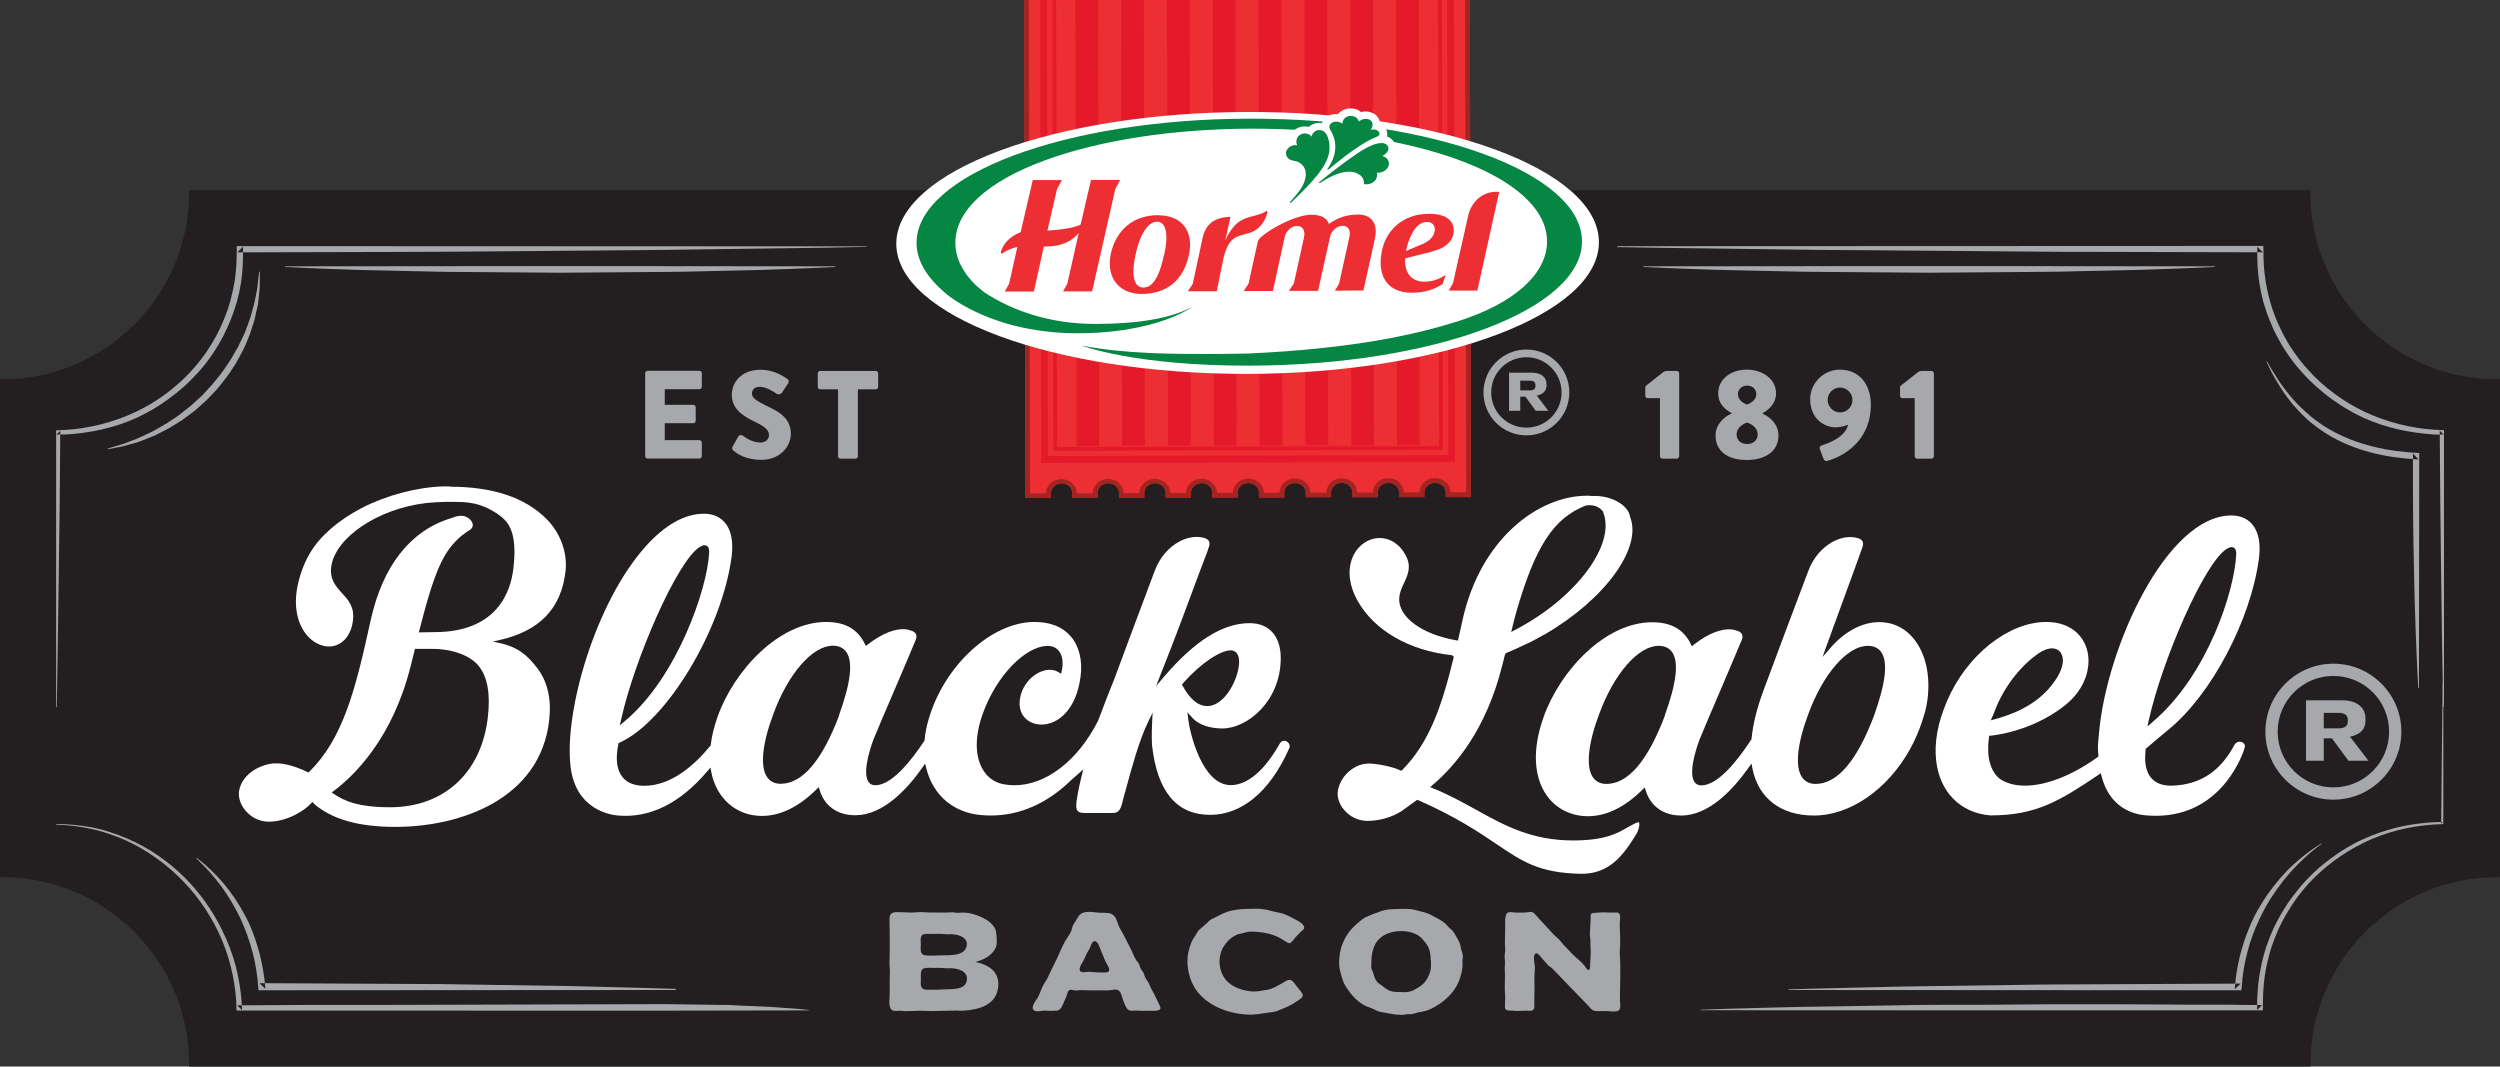 <?xml version="1.0" encoding="UTF-8"?>
<!DOCTYPE svg PUBLIC "-//W3C//DTD SVG 1.1//EN" "http://www.w3.org/Graphics/SVG/1.1/DTD/svg11.dtd">
<!-- Creator: CorelDRAW 2019 (64-Bit) -->
<svg xmlns="http://www.w3.org/2000/svg" xml:space="preserve" width="197.555mm" height="84.278mm" version="1.1" style="shape-rendering:geometricPrecision; text-rendering:geometricPrecision; image-rendering:optimizeQuality; fill-rule:evenodd; clip-rule:evenodd"
viewBox="0 0 197.33 84.182"
 xmlns:xlink="http://www.w3.org/1999/xlink"
 xmlns:xodm="http://www.corel.com/coreldraw/odm/2003">
 <rect x="0" y="0" width="197.33" height="84.182" fill="#333333" stroke="none"/>
 <defs>
  <style type="text/css">
   <![CDATA[
    .fil7 {fill:#058642}
    .fil0 {fill:#231F20}
    .fil5 {fill:#A32420}
    .fil1 {fill:#A6A8AB}
    .fil4 {fill:#BDBEBF}
    .fil6 {fill:#E41A2B}
    .fil3 {fill:#ED2E33}
    .fil2 {fill:white}
   ]]>
  </style>
 </defs>
 <g id="Layer_x0020_1">
  <g id="_742686048">
   <path class="fil0" d="M197.129 29.944c-8.154,0 -14.772,-6.617 -14.772,-14.772 0,-0.052 0,-0.105 0,-0.158l-167.427 0c0,0 0,0.106 0,0.158 0,8.154 -6.618,14.772 -14.772,14.772 -0.052,0 -0.105,0 -0.158,0l0 39.288c0,0 0.105,0 0.158,0 8.154,0 14.772,6.617 14.772,14.772 0,0.063 0,0.126 0,0.179l167.439 0c0,-0.063 0,-0.115 0,-0.179 0,-8.154 6.618,-14.772 14.771,-14.772 0.064,0 0.127,0 0.19,0l0 -39.298c-0.063,0 -0.126,0 -0.2,0.01z"/>
   <path class="fil1" d="M174.793 21.074c0,0 -0.18,0 -0.506,0.021 -0.326,0.011 -0.81,0.042 -1.431,0.063 -0.621,0.021 -1.368,0.052 -2.221,0.084 -0.862,0.032 -1.83,0.063 -2.882,0.085 -1.052,0.021 -2.199,0.053 -3.409,0.074 -1.21,0.032 -2.483,0.063 -3.81,0.063 -2.641,0.021 -5.459,0.042 -8.28,0.063 -2.819,-0.021 -5.639,-0.042 -8.28,-0.063 -1.325,0 -2.598,-0.042 -3.808,-0.063 -1.21,-0.032 -2.357,-0.052 -3.409,-0.074 -1.052,-0.021 -2.03,-0.052 -2.882,-0.085 -0.863,-0.031 -1.61,-0.052 -2.22,-0.084 -0.621,-0.021 -1.105,-0.052 -1.431,-0.063 -0.327,-0.01 -0.505,-0.021 -0.505,-0.021l0 -0.053c0,0 11.268,-0.01 22.547,-0.021 11.27,0.011 22.548,0.021 22.548,0.021l0 0.053 -0.02 0z"/>
   <path class="fil1" d="M127.656 19.433l50.945 -0.021 0.053 0 0 0.052c0,0.474 0.01,0.947 0.032,1.421 0.01,0.231 0.041,0.473 0.063,0.704 0.032,0.232 0.063,0.463 0.095,0.705l0.136 0.695 0.168 0.684 0.2 0.673c0.085,0.221 0.158,0.442 0.242,0.663 0.178,0.442 0.368,0.873 0.579,1.284 0.221,0.421 0.452,0.831 0.715,1.22 0.127,0.2 0.265,0.389 0.4,0.578l0.21 0.284 0.221 0.273c0.147,0.19 0.305,0.358 0.463,0.537 0.158,0.179 0.326,0.347 0.483,0.516 0.338,0.336 0.684,0.652 1.052,0.946 0.368,0.295 0.748,0.579 1.137,0.842 0.2,0.126 0.399,0.252 0.599,0.379 0.2,0.115 0.411,0.231 0.621,0.347l0.631 0.316 0.653 0.284 0.662 0.253c0.221,0.074 0.452,0.147 0.674,0.221 0.231,0.063 0.452,0.126 0.684,0.189 0.231,0.053 0.463,0.105 0.694,0.158 0.232,0.042 0.463,0.084 0.694,0.126l0.706 0.095 0.704 0.063 0.704 0.031 0.032 0 0 21.842 -0.063 0 -0.095 -5.45 -0.073 -5.45 -0.063 -5.45 -0.042 -5.45 0.304 0.305 -0.725 0 -0.726 -0.063 -0.716 -0.085c-0.243,-0.032 -0.473,-0.074 -0.715,-0.115 -0.243,-0.042 -0.473,-0.095 -0.716,-0.148 -0.232,-0.052 -0.473,-0.126 -0.704,-0.179 -0.232,-0.063 -0.463,-0.147 -0.696,-0.211l-0.684 -0.252c-0.221,-0.095 -0.452,-0.19 -0.674,-0.284l-0.652 -0.326c-0.21,-0.116 -0.431,-0.231 -0.641,-0.358 -0.211,-0.126 -0.421,-0.252 -0.621,-0.39 -0.411,-0.273 -0.799,-0.547 -1.178,-0.862 -0.379,-0.305 -0.747,-0.631 -1.094,-0.968 -0.168,-0.168 -0.348,-0.347 -0.504,-0.526 -0.169,-0.179 -0.327,-0.358 -0.485,-0.547l-0.231 -0.284 -0.222 -0.295c-0.146,-0.189 -0.283,-0.4 -0.419,-0.599 -0.275,-0.4 -0.527,-0.831 -0.748,-1.263 -0.231,-0.431 -0.431,-0.884 -0.609,-1.336 -0.095,-0.231 -0.17,-0.463 -0.253,-0.694l-0.221 -0.705 -0.168 -0.716c-0.043,-0.242 -0.095,-0.484 -0.137,-0.726 -0.032,-0.242 -0.063,-0.483 -0.095,-0.726 -0.021,-0.242 -0.043,-0.495 -0.053,-0.737l-0.021 -0.725 0 -0.705 0.441 0.442 -12.731 -0.032c-2.125,0 -4.239,0 -6.365,-0.032l-6.365 -0.052 -6.365 -0.052 -3.188 -0.021 -3.188 -0.042 -6.365 -0.084 -3.188 -0.042 -3.188 -0.053 0 -0.052 -0.011 -0.021z"/>
   <path class="fil1" d="M22.505 21.022c0,0 10.858,-0.01 21.716,-0.021 10.858,0.011 21.716,0.021 21.716,0.021l0 0.053c0,0 -0.169,0 -0.484,0.021 -0.315,0.011 -0.789,0.042 -1.378,0.063 -0.589,0.021 -1.315,0.052 -2.146,0.084 -0.831,0.032 -1.757,0.063 -2.778,0.085 -1.02,0.021 -2.126,0.053 -3.283,0.074 -1.168,0.032 -2.399,0.063 -3.672,0.063 -2.546,0.021 -5.261,0.042 -7.975,0.063 -2.715,-0.021 -5.429,-0.042 -7.976,-0.063 -1.273,0 -2.504,-0.042 -3.672,-0.063 -1.167,-0.032 -2.272,-0.052 -3.282,-0.074 -1.021,-0.021 -1.947,-0.052 -2.778,-0.085 -0.831,-0.031 -1.547,-0.052 -2.146,-0.084 -0.59,-0.021 -1.063,-0.052 -1.379,-0.063 -0.316,-0.01 -0.484,-0.021 -0.484,-0.021l0 -0.053z"/>
   <path class="fil1" d="M68.4 19.486l-3.104 0.063 -3.104 0.042 -6.208 0.085 -3.104 0.042 -3.103 0.032 -12.415 0.105c-2.073,0.021 -4.145,0.021 -6.208,0.032l-12.426 0.032 0.453 -0.442 0 0.705 -0.021 0.725c-0.011,0.242 -0.042,0.495 -0.052,0.737 -0.021,0.242 -0.063,0.483 -0.095,0.726 -0.042,0.242 -0.085,0.484 -0.137,0.726 -0.052,0.242 -0.116,0.474 -0.179,0.716l-0.221 0.705c-0.085,0.231 -0.158,0.463 -0.253,0.694 -0.179,0.453 -0.389,0.905 -0.61,1.336 -0.231,0.432 -0.473,0.852 -0.747,1.263 -0.137,0.2 -0.274,0.41 -0.421,0.599l-0.221 0.295 -0.231 0.284c-0.147,0.19 -0.316,0.368 -0.484,0.547 -0.158,0.179 -0.337,0.357 -0.505,0.526 -0.347,0.347 -0.715,0.663 -1.094,0.968 -0.379,0.305 -0.779,0.589 -1.178,0.862 -0.2,0.137 -0.41,0.253 -0.621,0.39 -0.21,0.127 -0.42,0.232 -0.642,0.358l-0.652 0.326 -0.673 0.284 -0.684 0.252c-0.231,0.074 -0.463,0.148 -0.694,0.211 -0.232,0.063 -0.474,0.126 -0.705,0.179 -0.242,0.053 -0.474,0.106 -0.715,0.148 -0.242,0.042 -0.474,0.084 -0.716,0.115l-0.715 0.085 -0.726 0.052 -0.726 0 0.294 -0.284 -0.042 5.45 -0.073 5.45 -0.074 5.45 -0.084 5.45 -0.053 0 0 -21.843 0.032 0 0.705 -0.031 0.705 -0.063 0.705 -0.095c0.232,-0.032 0.463,-0.085 0.695,-0.126 0.231,-0.042 0.463,-0.106 0.694,-0.158 0.232,-0.063 0.453,-0.126 0.684,-0.19 0.221,-0.074 0.453,-0.147 0.674,-0.221l0.663 -0.252 0.652 -0.284 0.631 -0.316c0.21,-0.116 0.411,-0.231 0.621,-0.347 0.2,-0.126 0.4,-0.242 0.6,-0.379 0.389,-0.263 0.779,-0.536 1.136,-0.841 0.369,-0.295 0.716,-0.61 1.053,-0.947 0.168,-0.168 0.336,-0.337 0.484,-0.515 0.158,-0.169 0.315,-0.347 0.463,-0.537l0.221 -0.273 0.21 -0.284c0.147,-0.189 0.273,-0.379 0.4,-0.579 0.263,-0.389 0.494,-0.8 0.715,-1.22 0.221,-0.421 0.41,-0.852 0.579,-1.284 0.084,-0.221 0.157,-0.442 0.242,-0.663l0.2 -0.674 0.169 -0.684 0.136 -0.694c0.032,-0.232 0.074,-0.463 0.095,-0.705 0.021,-0.232 0.042,-0.463 0.063,-0.705 0.021,-0.473 0.031,-0.947 0.031,-1.42l0 -0.053 0.052 0 49.682 0.021 0 0.052 -0.021 -0.01z"/>
   <path class="fil1" d="M183.263 66.601c-0.232,0.168 -0.453,0.336 -0.674,0.515 -0.221,0.179 -0.431,0.368 -0.642,0.558 -0.21,0.189 -0.41,0.39 -0.611,0.589 -0.2,0.2 -0.389,0.41 -0.579,0.621 -0.747,0.842 -1.41,1.778 -1.957,2.767 -0.548,0.989 -0.989,2.041 -1.305,3.125 -0.158,0.547 -0.285,1.094 -0.379,1.652 -0.053,0.273 -0.085,0.558 -0.116,0.842 -0.032,0.284 -0.054,0.568 -0.074,0.841l0 0.053 -0.053 0 -35.699 -0.021 0 -0.052 2.23 -0.063 2.231 -0.052 4.461 -0.106 8.923 -0.126 2.23 -0.032c0.748,-0.011 1.485,0 2.23,-0.011l4.463 -0.021 8.921 -0.042 -0.473 0.442c0.021,-0.295 0.052,-0.579 0.085,-0.873 0.041,-0.295 0.083,-0.579 0.136,-0.863 0.105,-0.579 0.243,-1.147 0.421,-1.704 0.17,-0.558 0.368,-1.105 0.599,-1.642 0.117,-0.263 0.242,-0.537 0.37,-0.789 0.136,-0.253 0.283,-0.515 0.431,-0.757 0.599,-1 1.315,-1.915 2.115,-2.756 0.2,-0.2 0.411,-0.4 0.631,-0.59 0.21,-0.189 0.431,-0.379 0.663,-0.558 0.221,-0.179 0.452,-0.347 0.684,-0.515 0.241,-0.158 0.473,-0.316 0.715,-0.463l0.022 0.032z"/>
   <path class="fil1" d="M134.253 79.7c0.926,-0.031 1.852,-0.073 2.767,-0.094l2.768 -0.074c0.926,-0.021 1.852,-0.052 2.767,-0.063l2.767 -0.042 5.545 -0.095c0.925,-0.021 1.851,-0.01 2.766,-0.021l2.768 0 5.544 -0.042 5.535 0 5.544 0.032 2.768 0c0.925,0.021 1.851,0.021 2.766,0.031l-0.399 0.389 0 -0.715 0.041 -0.726c0.012,-0.242 0.043,-0.494 0.063,-0.736 0.032,-0.242 0.074,-0.484 0.106,-0.726 0.041,-0.242 0.095,-0.484 0.136,-0.715l0.18 -0.716 0.209 -0.705c0.085,-0.231 0.17,-0.463 0.253,-0.684 0.095,-0.221 0.19,-0.452 0.285,-0.673 0.105,-0.221 0.21,-0.443 0.326,-0.652 0.231,-0.431 0.473,-0.852 0.747,-1.263 0.137,-0.2 0.275,-0.41 0.421,-0.6 0.148,-0.2 0.295,-0.389 0.453,-0.578l0.231 -0.284 0.242 -0.273c0.158,-0.179 0.326,-0.358 0.504,-0.526 0.169,-0.179 0.348,-0.337 0.526,-0.505 0.18,-0.169 0.368,-0.316 0.558,-0.473 0.378,-0.305 0.767,-0.589 1.168,-0.862 0.2,-0.137 0.41,-0.253 0.621,-0.389 0.21,-0.127 0.421,-0.232 0.631,-0.358 0.21,-0.116 0.431,-0.211 0.652,-0.316l0.663 -0.284 0.684 -0.252 0.694 -0.221 0.706 -0.19 0.704 -0.147 0.716 -0.116 0.715 -0.084 0.716 -0.052 0.715 -0.021 -0.136 0.137 0.053 -5.555 0.063 -5.555 0.052 0 0 11.143 -0.032 0 -0.715 0.032 -0.706 0.063 -0.704 0.094 -0.704 0.127 -0.694 0.158 -0.685 0.19 -0.672 0.221 -0.663 0.263 -0.652 0.295c-0.212,0.105 -0.421,0.21 -0.631,0.326 -0.21,0.116 -0.421,0.232 -0.621,0.358 -0.2,0.126 -0.411,0.252 -0.601,0.379 -0.389,0.263 -0.777,0.547 -1.136,0.852 -0.18,0.158 -0.368,0.305 -0.536,0.463 -0.18,0.158 -0.348,0.327 -0.516,0.495 -0.168,0.168 -0.338,0.337 -0.484,0.515l-0.232 0.263 -0.221 0.273c-0.158,0.179 -0.295,0.379 -0.431,0.568 -0.147,0.19 -0.273,0.389 -0.4,0.589 -0.263,0.4 -0.494,0.811 -0.715,1.231 -0.117,0.211 -0.2,0.432 -0.305,0.642 -0.095,0.221 -0.18,0.442 -0.273,0.663 -0.085,0.221 -0.158,0.452 -0.242,0.673l-0.2 0.684 -0.168 0.695c-0.042,0.231 -0.095,0.463 -0.126,0.705 -0.032,0.231 -0.074,0.473 -0.095,0.705 -0.022,0.231 -0.042,0.473 -0.053,0.705 -0.022,0.473 -0.032,0.947 -0.032,1.431l0 0.042 -22.21 0 -22.169 -0.01 0 -0.052 0.021 0.021z"/>
   <path class="fil1" d="M53.333 78.142l-32.879 0.021 -0.053 0 0 -0.053 -0.063 -0.726 -0.095 -0.726c-0.042,-0.242 -0.084,-0.484 -0.126,-0.726 -0.052,-0.242 -0.116,-0.474 -0.168,-0.716 -0.063,-0.231 -0.137,-0.473 -0.2,-0.705 -0.074,-0.231 -0.158,-0.463 -0.232,-0.694 -0.084,-0.232 -0.179,-0.453 -0.263,-0.684 -0.095,-0.221 -0.2,-0.442 -0.295,-0.674 -0.105,-0.221 -0.221,-0.431 -0.336,-0.652 -0.116,-0.21 -0.242,-0.42 -0.358,-0.641 -0.126,-0.211 -0.263,-0.41 -0.389,-0.621l-0.421 -0.6 -0.453 -0.579 -0.473 -0.558 -0.505 -0.537 -0.526 -0.515 0.032 -0.042 0.578 0.463 0.547 0.505 0.526 0.526 0.495 0.558c0.157,0.2 0.305,0.389 0.463,0.589 0.147,0.2 0.295,0.41 0.431,0.61 0.137,0.21 0.274,0.421 0.4,0.631 0.126,0.221 0.252,0.431 0.368,0.653 0.116,0.221 0.232,0.442 0.337,0.673 0.095,0.232 0.2,0.463 0.284,0.695 0.084,0.242 0.179,0.473 0.252,0.715 0.074,0.242 0.147,0.484 0.221,0.726 0.063,0.242 0.126,0.484 0.179,0.737 0.052,0.252 0.106,0.494 0.147,0.747l0.116 0.747c0.021,0.253 0.052,0.505 0.074,0.758l-0.473 -0.443 8.217 0.042 4.114 0.021c0.684,0 1.368,0 2.051,0.01l2.051 0.032 8.218 0.126 4.114 0.105 2.052 0.052 2.051 0.063 0 0.052 -0.01 0.031z"/>
   <path class="fil1" d="M8.47 35.415c0,0 0.295,-0.084 0.81,-0.242 0.126,-0.042 0.274,-0.084 0.432,-0.126 0.147,-0.052 0.316,-0.116 0.494,-0.19 0.179,-0.063 0.358,-0.136 0.558,-0.21 0.2,-0.074 0.389,-0.179 0.6,-0.274 0.21,-0.095 0.421,-0.2 0.652,-0.305 0.221,-0.126 0.442,-0.253 0.673,-0.379 0.116,-0.063 0.231,-0.126 0.347,-0.2 0.116,-0.063 0.232,-0.147 0.348,-0.221 0.231,-0.158 0.463,-0.316 0.705,-0.473 0.232,-0.179 0.453,-0.358 0.684,-0.537 0.115,-0.095 0.241,-0.179 0.347,-0.284 0.105,-0.105 0.221,-0.2 0.337,-0.305 0.115,-0.105 0.221,-0.2 0.336,-0.305l0.169 -0.158 0.158 -0.169c0.21,-0.221 0.42,-0.452 0.62,-0.673 0.389,-0.474 0.789,-0.937 1.115,-1.452 0.358,-0.484 0.631,-1.02 0.926,-1.515 0.126,-0.252 0.242,-0.515 0.368,-0.768 0.063,-0.126 0.116,-0.252 0.179,-0.368 0.052,-0.126 0.094,-0.252 0.136,-0.379 0.095,-0.242 0.179,-0.484 0.263,-0.716 0.074,-0.231 0.137,-0.473 0.2,-0.694 0.063,-0.221 0.126,-0.431 0.168,-0.642 0.042,-0.21 0.073,-0.4 0.116,-0.589 0.031,-0.179 0.074,-0.357 0.095,-0.515 0.021,-0.158 0.032,-0.305 0.052,-0.442 0.053,-0.537 0.095,-0.842 0.095,-0.842l0.052 0c0,0 0,0.085 0,0.221 0,0.148 0,0.358 0,0.631 0,0.137 0,0.284 -0.01,0.453 -0.021,0.168 -0.032,0.337 -0.053,0.526 -0.021,0.189 -0.042,0.389 -0.063,0.61 -0.021,0.21 -0.085,0.431 -0.137,0.663 -0.052,0.231 -0.095,0.473 -0.158,0.715 -0.074,0.242 -0.158,0.495 -0.242,0.747 -0.042,0.126 -0.085,0.263 -0.126,0.389 -0.053,0.126 -0.106,0.263 -0.158,0.389 -0.105,0.263 -0.221,0.537 -0.347,0.8 -0.284,0.515 -0.548,1.073 -0.916,1.589 -0.326,0.526 -0.747,1.01 -1.136,1.515 -0.221,0.232 -0.432,0.463 -0.652,0.684l-0.158 0.168 -0.179 0.158c-0.116,0.105 -0.232,0.21 -0.347,0.316 -0.116,0.105 -0.232,0.21 -0.347,0.316 -0.115,0.105 -0.241,0.189 -0.368,0.284 -0.242,0.179 -0.484,0.358 -0.726,0.537 -0.253,0.158 -0.495,0.316 -0.737,0.463 -0.126,0.074 -0.242,0.147 -0.357,0.211 -0.127,0.063 -0.242,0.126 -0.369,0.19 -0.241,0.126 -0.473,0.242 -0.704,0.357 -0.232,0.095 -0.463,0.19 -0.684,0.274 -0.221,0.084 -0.421,0.179 -0.631,0.242 -0.211,0.063 -0.4,0.115 -0.59,0.168 -0.179,0.053 -0.358,0.106 -0.516,0.147 -0.157,0.032 -0.305,0.063 -0.442,0.095 -0.263,0.053 -0.473,0.085 -0.62,0.116 -0.147,0.021 -0.222,0.042 -0.222,0.042l0 -0.052 -0.042 0.01z"/>
   <path class="fil1" d="M63.823 79.753l-11.279 0.02 -11.279 0 -22.558 -0.01 -0.042 0 0 -0.042 -0.021 -0.705 -0.063 -0.705 -0.095 -0.694 -0.126 -0.695 -0.158 -0.684 -0.189 -0.673 -0.221 -0.663 -0.253 -0.652 -0.284 -0.642 -0.315 -0.631 -0.348 -0.61 -0.368 -0.599 -0.4 -0.579 -0.421 -0.558 -0.452 -0.536 -0.474 -0.515 -0.494 -0.494c-0.179,-0.158 -0.347,-0.316 -0.526,-0.474 -0.179,-0.147 -0.358,-0.305 -0.547,-0.453 -0.19,-0.137 -0.368,-0.284 -0.568,-0.421 -0.19,-0.136 -0.389,-0.273 -0.579,-0.4 -0.2,-0.126 -0.4,-0.253 -0.6,-0.368 -0.21,-0.116 -0.41,-0.232 -0.621,-0.337 -0.211,-0.105 -0.421,-0.211 -0.631,-0.305 -0.221,-0.095 -0.431,-0.189 -0.652,-0.273 -0.221,-0.084 -0.442,-0.169 -0.663,-0.242 -0.221,-0.074 -0.442,-0.147 -0.673,-0.21 -0.231,-0.053 -0.452,-0.127 -0.684,-0.168 -0.231,-0.042 -0.463,-0.095 -0.694,-0.137 -0.232,-0.032 -0.463,-0.074 -0.695,-0.105l-0.705 -0.063 -0.705 -0.031 0 -0.053 0.705 0.01 0.705 0.052c0.232,0.021 0.474,0.052 0.705,0.084 0.232,0.031 0.463,0.084 0.705,0.115 0.232,0.042 0.463,0.106 0.695,0.158 0.231,0.053 0.452,0.126 0.684,0.2 0.231,0.073 0.452,0.158 0.673,0.232 0.221,0.084 0.442,0.179 0.663,0.262 0.221,0.095 0.431,0.2 0.652,0.295 0.211,0.105 0.421,0.221 0.631,0.326 0.211,0.116 0.41,0.242 0.621,0.358 0.2,0.126 0.399,0.263 0.599,0.389 0.2,0.136 0.389,0.284 0.579,0.421 0.19,0.147 0.368,0.294 0.558,0.442 0.179,0.158 0.358,0.316 0.537,0.473 0.179,0.169 0.347,0.327 0.515,0.495l0.495 0.526 0.463 0.547 0.442 0.568 0.41 0.589 0.389 0.61 0.358 0.621 0.327 0.642 0.305 0.652 0.274 0.673 0.242 0.684 0.21 0.694 0.169 0.705 0.136 0.705 0.106 0.716 0.074 0.715 0.032 0.726 -0.379 -0.379 5.639 -0.031 5.64 0 11.279 -0.032 11.279 -0.032 4.23 0.063 0.704 0 0.705 0.042 2.82 0.126 2.115 0.158 0.705 0.074 0 0.052 -0.01 -0.02z"/>
   <path class="fil1" d="M178.938 28.513c0.147,0.273 0.295,0.537 0.463,0.8 0.158,0.263 0.326,0.526 0.495,0.779 0.346,0.505 0.725,1 1.125,1.452 0.2,0.232 0.421,0.453 0.641,0.663 0.221,0.211 0.453,0.421 0.684,0.621 0.242,0.2 0.484,0.378 0.737,0.558 0.253,0.179 0.506,0.347 0.779,0.494 0.263,0.158 0.536,0.305 0.81,0.431 0.137,0.063 0.275,0.136 0.422,0.19 0.136,0.063 0.283,0.126 0.419,0.179 0.285,0.116 0.579,0.221 0.864,0.305 0.295,0.095 0.589,0.179 0.884,0.253 0.294,0.074 0.599,0.136 0.905,0.2 0.304,0.063 0.609,0.105 0.904,0.147 0.306,0.042 0.611,0.074 0.916,0.105 0.304,0.032 0.609,0.042 0.915,0.063l0.053 0 0 0.053 -0.021 18.507 -0.054 0 -0.063 -1.158 -0.053 -1.157 -0.094 -2.315 -0.074 -2.315c-0.02,-0.768 -0.043,-1.547 -0.052,-2.315 -0.043,-1.547 -0.053,-3.083 -0.075,-4.629 -0.01,-0.768 0,-1.547 -0.01,-2.315l0 -2.315 0.443 0.473c-0.631,-0.032 -1.252,-0.095 -1.883,-0.179 -0.316,-0.042 -0.621,-0.095 -0.937,-0.158 -0.316,-0.063 -0.621,-0.126 -0.926,-0.21 -0.304,-0.085 -0.609,-0.168 -0.915,-0.274 -0.305,-0.105 -0.599,-0.21 -0.894,-0.336 -0.148,-0.063 -0.294,-0.127 -0.442,-0.19 -0.147,-0.063 -0.285,-0.137 -0.431,-0.211 -0.285,-0.147 -0.558,-0.305 -0.832,-0.473 -0.273,-0.168 -0.536,-0.348 -0.789,-0.537 -0.253,-0.19 -0.506,-0.389 -0.737,-0.6 -0.232,-0.211 -0.463,-0.431 -0.674,-0.663 -0.221,-0.232 -0.421,-0.463 -0.621,-0.705 -0.389,-0.494 -0.747,-1.01 -1.062,-1.547 -0.158,-0.262 -0.316,-0.536 -0.463,-0.81 -0.136,-0.273 -0.273,-0.558 -0.4,-0.841l0.042 -0.021z"/>
   <path class="fil1" d="M120.407 31.312l-0.41 0 0 1.115 -0.884 0 0 -3.009 1.81 0c0.758,0 1.147,0.39 1.147,0.905l0 0.116c0,0.41 -0.273,0.684 -0.768,0.789l0.915 1.199 -1 0 -0.81 -1.115zm0.326 -0.495l0 0c0.327,0 0.463,-0.126 0.463,-0.336l0 -0.106c0,-0.19 -0.126,-0.326 -0.452,-0.326l-0.747 0 0 0.768 0.736 0z"/>
   <path class="fil1" d="M120.481 28.198c1.536,0 2.777,1.242 2.777,2.778 0,1.536 -1.242,2.778 -2.777,2.778 -1.536,0 -2.778,-1.242 -2.778,-2.778 0,-1.536 1.242,-2.778 2.778,-2.778zm0 -0.61l0 0c-1.863,0 -3.388,1.515 -3.388,3.388 0,1.873 1.515,3.388 3.388,3.388 1.873,0 3.388,-1.515 3.388,-3.388 0,-1.873 -1.515,-3.388 -3.388,-3.388z"/>
   <path class="fil1" d="M184.062 58.278l-0.642 0 0 1.767 -1.4 0 0 -4.766 2.873 0c1.198,0 1.819,0.621 1.819,1.431l0 0.19c0,0.663 -0.431,1.084 -1.22,1.252l1.453 1.893 -1.578 0 -1.305 -1.767zm0.526 -0.789l0 0c0.506,0 0.726,-0.2 0.726,-0.526l0 -0.169c0,-0.305 -0.212,-0.526 -0.706,-0.526l-1.188 0 0 1.22 1.168 0z"/>
   <path class="fil1" d="M184.178 53.354c2.43,0 4.399,1.967 4.399,4.398 0,2.43 -1.968,4.398 -4.399,4.398 -2.43,0 -4.397,-1.968 -4.397,-4.398 0,-2.431 1.967,-4.398 4.397,-4.398zm0 -0.968l0 0c-2.956,0 -5.366,2.409 -5.366,5.366 0,2.957 2.41,5.366 5.366,5.366 2.956,0 5.366,-2.409 5.366,-5.366 0,-2.956 -2.41,-5.366 -5.366,-5.366z"/>
   <path class="fil1" d="M50.924 29.46c0,-0.095 0.084,-0.19 0.19,-0.19l4.093 0c0.105,0 0.189,0.084 0.189,0.19l0 1.073c0,0.095 -0.084,0.189 -0.189,0.189l-2.736 0 0 1.231 2.252 0c0.095,0 0.19,0.084 0.19,0.19l0 1.073c0,0.105 -0.085,0.19 -0.19,0.19l-2.252 0 0 1.336 2.736 0c0.105,0 0.189,0.085 0.189,0.19l0 1.073c0,0.095 -0.084,0.19 -0.189,0.19l-4.093 0c-0.106,0 -0.19,-0.084 -0.19,-0.19l0 -6.544z"/>
   <path class="fil1" d="M57.868 35.541c-0.084,-0.084 -0.105,-0.169 -0.042,-0.295l0.453 -0.8c0.084,-0.126 0.242,-0.126 0.337,-0.063 0.274,0.19 0.779,0.547 1.399,0.547 0.4,0 0.684,-0.242 0.684,-0.589 0,-0.41 -0.368,-0.684 -1.02,-1 -0.957,-0.463 -1.915,-1 -1.915,-2.188 0,-0.978 0.757,-1.968 2.283,-1.968 1.032,0 1.82,0.526 2.115,0.737 0.116,0.073 0.095,0.252 0.063,0.316l-0.505 0.757c-0.074,0.105 -0.242,0.189 -0.431,0.074 -0.231,-0.158 -0.81,-0.537 -1.336,-0.537 -0.41,0 -0.6,0.252 -0.6,0.547 0,0.326 0.389,0.579 1.073,0.915 0.874,0.421 1.999,0.905 1.999,2.251 0,1.021 -0.884,2.052 -2.336,2.052 -1.284,0 -1.999,-0.536 -2.22,-0.757z"/>
   <path class="fil1" d="M66.148 30.733l-1.41 0c-0.105,0 -0.19,-0.084 -0.19,-0.189l0 -1.073c0,-0.095 0.085,-0.19 0.19,-0.19l4.387 0c0.106,0 0.19,0.085 0.19,0.19l0 1.073c0,0.095 -0.084,0.189 -0.19,0.189l-1.41 0 0 5.282c0,0.095 -0.084,0.19 -0.189,0.19l-1.189 0c-0.095,0 -0.19,-0.084 -0.19,-0.19l0 -5.282z"/>
   <path class="fil1" d="M131.024 31.427l-0.979 0c-0.095,0 -0.179,-0.084 -0.179,-0.2l0 -0.642c0,-0.084 0.032,-0.116 0.064,-0.147l1.325 -1.042c0.106,-0.084 0.221,-0.116 0.358,-0.116l0.737 0c0.095,0 0.19,0.085 0.19,0.19l0 6.534c0,0.105 -0.085,0.2 -0.19,0.2l-1.126 0c-0.116,0 -0.2,-0.084 -0.2,-0.2l0 -4.577z"/>
   <path class="fil1" d="M136.674 32.648l0 -0.042c-0.547,-0.305 -1.053,-0.757 -1.053,-1.557 0,-1.147 1.021,-1.873 2.252,-1.873 1.231,0 2.315,0.726 2.315,1.873 0,0.768 -0.547,1.284 -1.052,1.557l0 0.052c0.579,0.252 1.242,0.831 1.242,1.715 0,1.21 -0.979,1.936 -2.515,1.936 -1.536,0 -2.451,-0.737 -2.451,-1.936 0,-0.905 0.736,-1.515 1.241,-1.715l0.021 -0.011zm1.242 2.399l0 0c0.505,0 0.82,-0.326 0.82,-0.768 0,-0.379 -0.284,-0.747 -0.841,-0.926 -0.526,0.179 -0.821,0.558 -0.821,0.926 0,0.453 0.316,0.768 0.842,0.768zm0.715 -3.946l0 0c0,-0.347 -0.273,-0.663 -0.736,-0.663 -0.421,0 -0.716,0.316 -0.716,0.663 0,0.368 0.242,0.653 0.716,0.831 0.484,-0.169 0.736,-0.484 0.736,-0.831z"/>
   <path class="fil1" d="M143.828 35.142c0.474,-0.158 1.799,-0.6 2.052,-1.62 -0.263,0.105 -0.695,0.211 -0.968,0.211 -0.957,0 -2.03,-0.715 -2.03,-2.22 0,-1.284 1.062,-2.336 2.335,-2.336 1.568,0 2.452,1.189 2.452,2.767 0,2.998 -2.357,4.135 -3.419,4.429 -0.158,0.053 -0.263,-0.021 -0.316,-0.158l-0.295 -0.779c-0.042,-0.126 0,-0.242 0.2,-0.295l-0.011 0zm2.39 -3.577l0 0c0,-0.526 -0.443,-0.978 -0.98,-0.978 -0.537,0 -0.979,0.452 -0.979,0.978 0,0.526 0.432,0.989 0.979,0.989 0.548,0 0.98,-0.443 0.98,-0.989z"/>
   <path class="fil1" d="M151.13 31.427l-0.979 0c-0.095,0 -0.178,-0.084 -0.178,-0.2l0 -0.642c0,-0.084 0.031,-0.116 0.063,-0.147l1.325 -1.042c0.105,-0.084 0.222,-0.116 0.358,-0.116l0.737 0c0.095,0 0.189,0.085 0.189,0.19l0 6.534c0,0.105 -0.083,0.2 -0.189,0.2l-1.127 0c-0.114,0 -0.199,-0.084 -0.199,-0.2l0 -4.577z"/>
   <path class="fil2" d="M115.644 0l0.092 38.856 -1.252 0c0,-0.621 -0.548,-1.126 -1.221,-1.126 -0.673,0 -1.209,0.505 -1.209,1.137l-1.252 0c0,-0.621 -0.547,-1.126 -1.22,-1.126 -0.673,0 -1.22,0.505 -1.21,1.136l-1.252 0c0,-0.621 -0.547,-1.126 -1.22,-1.126 -0.674,0 -1.21,0.505 -1.21,1.137l-1.252 0c0,-0.621 -0.547,-1.126 -1.221,-1.126 -0.673,0 -1.22,0.505 -1.22,1.137l-1.241 0c0,-0.621 -0.547,-1.126 -1.22,-1.126 -0.673,0 -1.22,0.505 -1.22,1.137l-1.252 0c0,-0.621 -0.547,-1.126 -1.22,-1.126 -0.674,0 -1.221,0.505 -1.221,1.137l-1.252 0c0,-0.621 -0.547,-1.126 -1.221,-1.126 -0.673,0 -1.209,0.504 -1.209,1.136l-1.252 0c0,-0.621 -0.547,-1.126 -1.22,-1.126 -0.673,0 -1.22,0.505 -1.22,1.137l-1.252 0c0,-0.631 -0.547,-1.126 -1.22,-1.126 -0.674,0 -1.221,0.505 -1.221,1.136l-1.252 0 -0.099 -38.95 34.444 0z"/>
   <path class="fil2" d="M115.644 0l0.092 38.856 -1.252 0c0,-0.621 -0.548,-1.126 -1.221,-1.126 -0.673,0 -1.209,0.505 -1.209,1.137l-1.252 0c0,-0.621 -0.547,-1.126 -1.22,-1.126 -0.673,0 -1.22,0.505 -1.21,1.136l-1.252 0c0,-0.621 -0.547,-1.126 -1.22,-1.126 -0.674,0 -1.21,0.505 -1.21,1.137l-1.252 0c0,-0.621 -0.547,-1.126 -1.221,-1.126 -0.673,0 -1.22,0.505 -1.22,1.137l-1.241 0c0,-0.621 -0.547,-1.126 -1.22,-1.126 -0.673,0 -1.22,0.505 -1.22,1.137l-1.252 0c0,-0.621 -0.547,-1.126 -1.22,-1.126 -0.674,0 -1.221,0.505 -1.221,1.137l-1.252 0c0,-0.621 -0.547,-1.126 -1.221,-1.126 -0.673,0 -1.209,0.504 -1.209,1.136l-1.252 0c0,-0.621 -0.547,-1.126 -1.22,-1.126 -0.673,0 -1.22,0.505 -1.22,1.137l-1.252 0c0,-0.631 -0.547,-1.126 -1.22,-1.126 -0.674,0 -1.221,0.505 -1.221,1.136l-1.252 0 -0.099 -38.95 34.444 0z"/>
   <path class="fil2" d="M81.099 39.161l-0.099 -39.161 0.442 0 0.099 38.729 0.831 0c0.105,-0.642 0.705,-1.136 1.42,-1.136 0.716,0 1.305,0.494 1.421,1.126l0.852 0c0.116,-0.642 0.705,-1.137 1.42,-1.137 0.399,0 0.779,0.147 1.042,0.421 0.2,0.201 0.326,0.443 0.368,0.705l0.852 0c0.105,-0.642 0.705,-1.136 1.41,-1.136 0.399,0 0.779,0.158 1.052,0.421 0.2,0.2 0.326,0.442 0.368,0.705l0.852 0c0.105,-0.642 0.705,-1.137 1.42,-1.137 0.716,0 1.305,0.495 1.421,1.126l0.852 0c0.116,-0.642 0.705,-1.136 1.42,-1.136 0.715,0 1.305,0.484 1.42,1.126l0.852 0c0.053,-0.284 0.19,-0.537 0.41,-0.747 0.274,-0.252 0.631,-0.389 1.01,-0.389 0.4,0 0.768,0.147 1.042,0.421 0.2,0.2 0.326,0.442 0.378,0.705l0.852 0c0.116,-0.642 0.705,-1.137 1.41,-1.137 0.715,0 1.305,0.494 1.42,1.126l0.852 0c0.042,-0.263 0.168,-0.505 0.368,-0.705 0.274,-0.274 0.652,-0.431 1.052,-0.431 0.715,0 1.304,0.494 1.42,1.126l0.852 0c0.116,-0.642 0.705,-1.137 1.41,-1.137 0.715,0 1.304,0.484 1.42,1.126l0.831 0 -0.091 -38.635 0.41 0 0.092 39.076 -1.683 0 0 -0.21c0,-0.505 -0.453,-0.916 -1,-0.916 -0.547,0 -1,0.41 -1,0.916l0 0.221 -1.683 0 0 -0.211c0,-0.505 -0.453,-0.915 -1,-0.915 -0.284,0 -0.558,0.115 -0.747,0.305 -0.168,0.168 -0.252,0.389 -0.252,0.61l0 0.221 -1.683 0 0 -0.221c0,-0.505 -0.453,-0.915 -1,-0.915 -0.547,0 -1,0.41 -1,0.915l0 0.221 -1.683 0 0 -0.21c0,-0.232 -0.095,-0.453 -0.263,-0.621 -0.189,-0.19 -0.463,-0.294 -0.737,-0.294 -0.273,0 -0.526,0.095 -0.715,0.273 -0.19,0.168 -0.284,0.4 -0.284,0.642l0 0.221 -1.683 0 0 -0.221c0,-0.505 -0.452,-0.916 -0.999,-0.916 -0.547,0 -1,0.41 -1,0.916l0 0.221 -1.684 0 0 -0.221c0,-0.505 -0.453,-0.916 -1,-0.916 -0.547,0 -1,0.41 -1,0.916l0 0.221 -1.683 0 0 -0.221c0,-0.232 -0.095,-0.442 -0.263,-0.61 -0.19,-0.19 -0.463,-0.295 -0.747,-0.295 -0.547,0 -1,0.41 -1,0.915l0 0.221 -1.683 0 0 -0.221c0,-0.231 -0.095,-0.442 -0.263,-0.61 -0.189,-0.19 -0.452,-0.295 -0.736,-0.295 -0.558,0 -1,0.41 -1,0.916l0 0.221 -1.683 0 0 -0.221c0,-0.505 -0.453,-0.916 -1,-0.916 -0.547,0 -1,0.41 -1,0.916l0 0.221 -1.683 0 -0.021 0.031z"/>
   <path class="fil3" d="M115.644 0l0.092 38.856 -1.252 0c0,-0.621 -0.548,-1.126 -1.221,-1.126 -0.673,0 -1.209,0.505 -1.209,1.137l-1.252 0c0,-0.621 -0.547,-1.126 -1.22,-1.126 -0.673,0 -1.22,0.505 -1.21,1.136l-1.252 0c0,-0.621 -0.547,-1.126 -1.22,-1.126 -0.674,0 -1.21,0.505 -1.21,1.137l-1.252 0c0,-0.621 -0.547,-1.126 -1.221,-1.126 -0.673,0 -1.22,0.505 -1.22,1.137l-1.241 0c0,-0.621 -0.547,-1.126 -1.22,-1.126 -0.673,0 -1.22,0.505 -1.22,1.137l-1.252 0c0,-0.621 -0.547,-1.126 -1.22,-1.126 -0.674,0 -1.221,0.505 -1.221,1.137l-1.252 0c0,-0.621 -0.547,-1.126 -1.221,-1.126 -0.673,0 -1.209,0.504 -1.209,1.136l-1.252 0c0,-0.621 -0.547,-1.126 -1.22,-1.126 -0.673,0 -1.22,0.505 -1.22,1.137l-1.252 0c0,-0.631 -0.547,-1.126 -1.22,-1.126 -0.674,0 -1.221,0.505 -1.221,1.136l-1.252 0 -0.099 -38.95 34.444 0z"/>
   <path class="fil3" d="M80.941 39.318l-0.099 -39.318 0.747 0 0.099 38.572 0.547 0c0.179,-0.652 0.799,-1.136 1.536,-1.136 0.747,0 1.368,0.484 1.546,1.126l0.6 0c0.179,-0.652 0.8,-1.136 1.546,-1.136 0.442,0 0.852,0.169 1.158,0.463 0.19,0.189 0.326,0.41 0.389,0.663l0.599 0c0.179,-0.653 0.799,-1.137 1.536,-1.137 0.443,0 0.863,0.168 1.158,0.474 0.19,0.189 0.316,0.41 0.389,0.663l0.6 0c0.178,-0.653 0.799,-1.137 1.536,-1.137 0.747,0 1.368,0.484 1.546,1.126l0.6 0c0.179,-0.652 0.8,-1.136 1.546,-1.136 0.737,0 1.368,0.473 1.547,1.126l0.6 0c0.073,-0.263 0.221,-0.505 0.431,-0.705 0.294,-0.273 0.695,-0.431 1.115,-0.431 0.432,0 0.852,0.158 1.157,0.463 0.19,0.19 0.327,0.421 0.389,0.663l0.6 0c0.179,-0.652 0.8,-1.137 1.536,-1.137 0.736,0 1.367,0.484 1.547,1.126l0.599 0c0.063,-0.242 0.19,-0.473 0.379,-0.663 0.295,-0.305 0.726,-0.474 1.168,-0.474 0.736,0 1.368,0.484 1.546,1.126l0.6 0c0.179,-0.652 0.8,-1.137 1.536,-1.137 0.736,0 1.368,0.484 1.546,1.126l0.547 0 -0.092 -38.487 0.741 0 0.098 39.234 -2 0 0 -0.368c0,-0.421 -0.378,-0.757 -0.841,-0.757 -0.463,0 -0.842,0.337 -0.842,0.757l0 0.368 -1.999 0 0 -0.368c0,-0.421 -0.378,-0.757 -0.841,-0.757 -0.242,0 -0.474,0.095 -0.631,0.252 -0.137,0.137 -0.211,0.316 -0.211,0.505l0 0.379 -1.999 0 0 -0.379c0,-0.421 -0.378,-0.757 -0.841,-0.757 -0.463,0 -0.842,0.347 -0.842,0.757l0 0.379 -1.999 0 0 -0.368c0,-0.19 -0.073,-0.368 -0.221,-0.505 -0.158,-0.158 -0.4,-0.253 -0.632,-0.242 -0.232,0 -0.453,0.084 -0.61,0.231 -0.158,0.137 -0.232,0.326 -0.232,0.526l0 0.379 -1.999 0 0 -0.379c0,-0.421 -0.378,-0.757 -0.841,-0.757 -0.463,0 -0.842,0.347 -0.842,0.757l0 0.379 -1.999 0 0 -0.379c0,-0.421 -0.379,-0.757 -0.842,-0.757 -0.463,0 -0.841,0.347 -0.841,0.768l0 0.379 -1.999 0 0 -0.379c0,-0.19 -0.073,-0.368 -0.211,-0.505 -0.157,-0.158 -0.389,-0.252 -0.631,-0.252 -0.463,0 -0.841,0.347 -0.841,0.757l0 0.379 -1.999 0 0 -0.379c0,-0.19 -0.073,-0.368 -0.221,-0.505 -0.158,-0.158 -0.39,-0.242 -0.621,-0.252 -0.463,0 -0.841,0.337 -0.841,0.757l0 0.379 -2 0 0 -0.368c0,-0.421 -0.379,-0.758 -0.841,-0.758 -0.463,0 -0.842,0.348 -0.842,0.758l0 0.379 -1.999 0 -0.021 0.031z"/>
   <path class="fil4" d="M115.644 0l0.092 38.856 -1.252 0c0,-0.621 -0.548,-1.126 -1.221,-1.126 -0.673,0 -1.209,0.505 -1.209,1.137l-1.252 0c0,-0.621 -0.547,-1.126 -1.22,-1.126 -0.673,0 -1.22,0.505 -1.21,1.136l-1.252 0c0,-0.621 -0.547,-1.126 -1.22,-1.126 -0.674,0 -1.21,0.505 -1.21,1.137l-1.252 0c0,-0.621 -0.547,-1.126 -1.221,-1.126 -0.673,0 -1.22,0.505 -1.22,1.137l-1.241 0c0,-0.621 -0.547,-1.126 -1.22,-1.126 -0.673,0 -1.22,0.505 -1.22,1.137l-1.252 0c0,-0.621 -0.547,-1.126 -1.22,-1.126 -0.674,0 -1.221,0.505 -1.221,1.137l-1.252 0c0,-0.621 -0.547,-1.126 -1.221,-1.126 -0.673,0 -1.209,0.504 -1.209,1.136l-1.252 0c0,-0.621 -0.547,-1.126 -1.22,-1.126 -0.673,0 -1.22,0.505 -1.22,1.137l-1.252 0c0,-0.631 -0.547,-1.126 -1.22,-1.126 -0.674,0 -1.221,0.505 -1.221,1.136l-1.252 0 -0.099 -38.95 34.444 0z"/>
   <path class="fil5" d="M80.941 39.318l-0.099 -39.318 0.747 0 0.099 38.572 0.547 0c0.179,-0.652 0.799,-1.136 1.536,-1.136 0.747,0 1.368,0.484 1.546,1.126l0.6 0c0.179,-0.652 0.8,-1.136 1.546,-1.136 0.442,0 0.852,0.169 1.158,0.463 0.19,0.189 0.326,0.41 0.389,0.663l0.599 0c0.179,-0.653 0.799,-1.137 1.536,-1.137 0.443,0 0.863,0.168 1.158,0.474 0.19,0.189 0.316,0.41 0.389,0.663l0.6 0c0.178,-0.653 0.799,-1.137 1.536,-1.137 0.747,0 1.368,0.484 1.546,1.126l0.6 0c0.179,-0.652 0.8,-1.136 1.546,-1.136 0.737,0 1.368,0.473 1.547,1.126l0.6 0c0.073,-0.263 0.221,-0.505 0.431,-0.705 0.294,-0.273 0.695,-0.431 1.115,-0.431 0.432,0 0.852,0.158 1.157,0.463 0.19,0.19 0.327,0.421 0.389,0.663l0.6 0c0.179,-0.652 0.8,-1.137 1.536,-1.137 0.736,0 1.367,0.484 1.547,1.126l0.599 0c0.063,-0.242 0.19,-0.473 0.379,-0.663 0.295,-0.305 0.726,-0.474 1.168,-0.474 0.736,0 1.368,0.484 1.546,1.126l0.6 0c0.179,-0.652 0.8,-1.137 1.536,-1.137 0.736,0 1.368,0.484 1.546,1.126l0.547 0 -0.092 -38.487 0.741 0 0.098 39.234 -2 0 0 -0.368c0,-0.421 -0.378,-0.757 -0.841,-0.757 -0.463,0 -0.842,0.337 -0.842,0.757l0 0.368 -1.999 0 0 -0.368c0,-0.421 -0.378,-0.757 -0.841,-0.757 -0.242,0 -0.474,0.095 -0.631,0.252 -0.137,0.137 -0.211,0.316 -0.211,0.505l0 0.379 -1.999 0 0 -0.379c0,-0.421 -0.378,-0.757 -0.841,-0.757 -0.463,0 -0.842,0.347 -0.842,0.757l0 0.379 -1.999 0 0 -0.368c0,-0.19 -0.073,-0.368 -0.221,-0.505 -0.158,-0.158 -0.4,-0.253 -0.632,-0.242 -0.232,0 -0.453,0.084 -0.61,0.231 -0.158,0.137 -0.232,0.326 -0.232,0.526l0 0.379 -1.999 0 0 -0.379c0,-0.421 -0.378,-0.757 -0.841,-0.757 -0.463,0 -0.842,0.347 -0.842,0.757l0 0.379 -1.999 0 0 -0.379c0,-0.421 -0.379,-0.757 -0.842,-0.757 -0.463,0 -0.841,0.347 -0.841,0.768l0 0.379 -1.999 0 0 -0.379c0,-0.19 -0.073,-0.368 -0.211,-0.505 -0.157,-0.158 -0.389,-0.252 -0.631,-0.252 -0.463,0 -0.841,0.347 -0.841,0.757l0 0.379 -1.999 0 0 -0.379c0,-0.19 -0.073,-0.368 -0.221,-0.505 -0.158,-0.158 -0.39,-0.242 -0.621,-0.252 -0.463,0 -0.841,0.337 -0.841,0.757l0 0.379 -2 0 0 -0.368c0,-0.421 -0.379,-0.758 -0.841,-0.758 -0.463,0 -0.842,0.348 -0.842,0.758l0 0.379 -1.999 0 -0.021 0.031z"/>
   <path class="fil3" d="M115.644 0l0.092 38.856 -1.252 0c0,-0.621 -0.548,-1.126 -1.221,-1.126 -0.673,0 -1.209,0.505 -1.209,1.137l-1.252 0c0,-0.621 -0.547,-1.126 -1.22,-1.126 -0.673,0 -1.22,0.505 -1.21,1.136l-1.252 0c0,-0.621 -0.547,-1.126 -1.22,-1.126 -0.674,0 -1.21,0.505 -1.21,1.137l-1.252 0c0,-0.621 -0.547,-1.126 -1.221,-1.126 -0.673,0 -1.22,0.505 -1.22,1.137l-1.241 0c0,-0.621 -0.547,-1.126 -1.22,-1.126 -0.673,0 -1.22,0.505 -1.22,1.137l-1.252 0c0,-0.621 -0.547,-1.126 -1.22,-1.126 -0.674,0 -1.221,0.505 -1.221,1.137l-1.252 0c0,-0.621 -0.547,-1.126 -1.221,-1.126 -0.673,0 -1.209,0.504 -1.209,1.136l-1.252 0c0,-0.621 -0.547,-1.126 -1.22,-1.126 -0.673,0 -1.22,0.505 -1.22,1.137l-1.252 0c0,-0.631 -0.547,-1.126 -1.22,-1.126 -0.674,0 -1.221,0.505 -1.221,1.136l-1.252 0 -0.099 -38.95 34.444 0z"/>
   <polygon class="fil6" points="86.677,0 86.76,33.792 86.76,35.203 86,35.205 84.965,35.205 84.878,0 "/>
   <polygon class="fil6" points="90.286,0 90.373,35.192 89.448,35.194 88.573,35.194 88.487,0 "/>
   <polygon class="fil6" points="93.906,0 93.988,33.805 93.988,35.182 92.192,35.186 92.106,0 "/>
   <polygon class="fil6" points="97.525,0 97.608,33.749 97.608,35.171 95.812,35.175 95.726,0 "/>
   <polygon class="fil6" points="101.144,0 101.227,33.53 101.227,35.171 100.35,35.173 99.421,35.173 99.335,0 "/>
   <polygon class="fil6" points="104.753,0 104.835,33.46 104.835,35.15 103.04,35.154 102.954,0 "/>
   <polygon class="fil6" points="108.373,0 108.455,33.801 108.455,35.16 107.551,35.163 106.66,35.163 106.573,0 "/>
   <polygon class="fil6" points="111.982,0 112.068,35.139 111.201,35.142 110.268,35.142 110.182,0 "/>
   <polygon class="fil6" points="82.183,36.541 82.093,0 82.641,0 82.73,35.994 114.316,35.92 114.226,0 114.763,0 114.852,36.467 "/>
   <polygon class="fil6" points="83.141,35.584 83.141,35.426 83.052,0 83.364,0 83.445,35.278 113.589,35.205 113.501,0 113.812,0 113.894,35.51 "/>
   <path class="fil2" d="M126.205 19.107c0.021,5.713 -12.395,10.363 -27.703,10.405 -15.319,0.032 -27.745,-4.567 -27.755,-10.269 -0.011,-5.713 12.394,-10.363 27.703,-10.406 15.319,-0.031 27.745,4.566 27.756,10.269z"/>
   <g>
    <path class="fil3" d="M91.431 16.982c-1.957,0 -3.335,1.147 -3.756,3.062 -0.39,1.831 0.641,3.157 2.409,3.157 2.052,0 3.325,-1.105 3.756,-3.062 0.421,-1.915 -0.579,-3.146 -2.409,-3.146l0 -0.011zm0.453 3.114l0 0c-0.431,2.01 -0.999,2.599 -1.641,2.599 -0.673,0 -1,-0.81 -0.61,-2.599 0.389,-1.81 1.073,-2.599 1.694,-2.599 0.631,0 0.957,0.789 0.568,2.599l-0.011 0z"/>
   </g>
   <path class="fil3" d="M100.027 16.803c0.021,-0.084 0,-0.2 -0.084,-0.137 -0.79,0.515 -1.736,0.294 -2.525,1.179 -0.295,0.326 -0.589,0.841 -0.705,1.126 0.211,-0.957 0.41,-1.852 0.41,-1.852 -1.294,0.021 -1.989,0.61 -2.21,1.704 -0.242,1.189 -0.778,3.609 -0.778,3.609l-0.379 0.558 2.283 0 0.526 -2.599c0.421,-1.673 0.957,-1.704 1.989,-1.988 0.841,-0.232 1.294,-0.905 1.473,-1.589l0 -0.011z"/>
   <path class="fil3" d="M115.904 16.95c-0.168,0.726 -1.21,5.377 -1.21,5.377l-0.337 0.61 2.252 0 1.725 -7.786c-1.294,-0.137 -2.2,0.821 -2.43,1.799z"/>
   <path class="fil3" d="M107.15 16.94c-0.915,0 -1.61,0.273 -2.251,0.736 -0.169,-0.474 -0.642,-0.726 -1.399,-0.726 -1.431,0 -4.072,1.578 -4.209,2.083 -0.084,0.316 -0.736,3.346 -0.736,3.346l-0.389 0.589 2.304 0 0.947 -4.314c0.095,-0.421 0.547,-0.821 0.947,-0.821 0.494,0 0.684,0.389 0.558,0.937l-0.8 3.619 -0.389 0.569 2.305 0 0.957 -4.314c0.095,-0.421 0.568,-0.821 0.968,-0.821 0.494,0 0.663,0.389 0.537,0.936l-0.8 3.62 -0.337 0.568 2.251 -0.021c0,0 0.127,-0.494 0.211,-0.926l0.705 -3.198c0.252,-1.168 -0.274,-1.873 -1.389,-1.873l0.01 0.011z"/>
   <g>
    <path class="fil3" d="M113.832 19.559c0.61,-0.337 0.905,-0.8 0.915,-1.325 0.021,-0.821 -0.61,-1.368 -1.978,-1.357 -2.041,0 -3.556,1.336 -3.766,3.388 -0.158,1.473 0.421,2.851 2.483,2.841 0.958,0 1.789,-0.284 2.389,-0.695l0.231 -0.715c-0.494,0.326 -1,0.537 -1.683,0.537 -1.104,0 -1.567,-0.79 -1.515,-1.842 0.947,-0.252 2.388,-0.537 2.935,-0.841l-0.01 0.01zm-2.789 -0.053l0 0c0.253,-0.926 0.737,-1.989 1.599,-1.989 0.473,0 0.642,0.368 0.61,0.663 -0.042,0.358 -0.263,0.758 -0.894,1.053 -0.326,0.147 -0.894,0.357 -1.378,0.589 0,-0.042 0.01,-0.073 0.021,-0.116l0.042 -0.2z"/>
   </g>
   <path class="fil3" d="M80.29 19.549l-0.642 2.851 -0.337 0.61 2.294 0 0.789 -3.556c1.567,0.042 2.367,-0.579 2.756,-1.073l-0.905 4.008 -0.337 0.61 2.293 0 1.831 -8.08 0.389 -0.716 -2.305 0 -0.821 3.525c-0.021,0 -0.032,0.01 -0.042,0.021 -0.063,0.032 -0.694,0.347 -2.577,0.452l0.757 -3.282 0.389 -0.705 -2.304 0 -0.957 4.114 -0.273 1.22z"/>
   <path class="fil3" d="M81.162 18.16c-1.841,0.368 -2.146,1.673 -2.146,1.673 -0.053,0.137 0.032,0.242 0.137,0.147 0.074,-0.052 0.558,-0.431 1.736,-0.61l0.273 -1.21z"/>
   <path class="fil7" d="M85.119 26.304c3.819,0 7.165,-0.852 9.028,-2.104 -1.81,0.978 -4.43,1.357 -7.639,1.368l-0.063 0c-3.64,0 -6.649,-1.094 -8.775,-2.514l-0.631 -0.526c-1.073,-1.042 -1.631,-2.178 -1.631,-3.367 0,-2.515 2.504,-4.83 7.06,-6.502 4.356,-1.599 10.132,-2.483 16.266,-2.504 6.144,-0.011 11.921,0.852 16.277,2.42 4.566,1.652 7.091,3.956 7.102,6.471 0,2.525 -2.504,4.893 -7.134,6.344 -3.219,1.01 -8.123,2.136 -16.487,2.515l-2.03 0.031c-3.925,0.021 -7.628,0 -11.058,-0.652l-0.011 0c0,0 4.177,1.6 13.246,1.578 14.509,-0.031 26.251,-4.429 26.23,-9.816 0,-5.387 -11.784,-9.711 -26.282,-9.68 -14.498,0.032 -26.251,4.43 -26.241,9.806 0,1.41 0.821,2.725 2.252,3.946 0.589,0.505 1.284,0.905 1.578,1.063 2.272,1.273 5.335,2.125 8.891,2.125l0.052 0z"/>
   <path class="fil2" d="M103.815 15.056c0.094,0.052 0.21,0.095 0.336,0.095 0.147,0 0.294,-0.053 0.442,-0.147 0.241,-0.158 0.421,-0.263 0.557,-0.347 0.631,-0.327 1.063,-0.421 1.337,-0.421 0.158,0 0.263,0.021 0.316,0.032 0.032,0 0.042,0.021 0.052,0.021l-0.021 0 0.032 0.021 0.031 0 0.021 0.021c0.074,0.032 0.095,0.063 0.105,0.074l0 0.032 0.011 0 -0.011 0 -0.063 0.326 -0.052 0.294 0.295 0.063 0.316 0.063c0.115,0.021 0.242,0.032 0.357,0.032 0.294,-0.011 0.569,-0.095 0.789,-0.232 0.221,-0.136 0.389,-0.316 0.494,-0.526 0.042,-0.085 0.074,-0.158 0.084,-0.232 0.274,-0.084 0.484,-0.231 0.642,-0.389 0.19,-0.2 0.294,-0.421 0.337,-0.61 0.01,-0.074 0.021,-0.147 0.021,-0.211 0,0 0,-0.073 0,-0.105 0,-0.211 -0.063,-0.421 -0.168,-0.6 0,0 0,0 -0.011,0 0.105,-0.179 0.147,-0.357 0.147,-0.494 0,-0.021 0,-0.052 0,-0.074 0,-0.084 -0.01,-0.147 -0.031,-0.2 -0.052,-0.242 -0.2,-0.453 -0.389,-0.6 -0.095,-0.074 -0.2,-0.126 -0.316,-0.168 0,-0.042 0.021,-0.084 0.021,-0.126 0,0 0,-0.052 0,-0.074 0,-0.337 -0.211,-0.641 -0.526,-0.81 0,0 -0.021,0 -0.021,-0.011 0,0 0,-0.01 0,-0.021 -0.021,-0.106 -0.053,-0.232 -0.126,-0.369 -0.074,-0.136 -0.189,-0.273 -0.358,-0.389l-0.021 0 -0.021 -0.021 -0.021 0c-0.168,-0.095 -0.389,-0.158 -0.652,-0.158 -0.105,0 -0.211,0.021 -0.316,0.052 -0.073,-0.063 -0.158,-0.115 -0.252,-0.169 -0.169,-0.084 -0.368,-0.126 -0.6,-0.115 -0.042,0 -0.084,0 -0.126,0 -0.147,0.01 -0.326,0.063 -0.505,0.158 -0.126,0.074 -0.252,0.168 -0.357,0.295 -0.063,0 -0.127,-0.01 -0.19,-0.01 -0.284,0 -0.61,0.116 -0.863,0.389l-0.01 0 -0.021 0.031 -0.021 0.021 0 0.021 0 -0.021c-0.062,0.074 -0.116,0.158 -0.147,0.273 -0.095,-0.021 -0.178,-0.021 -0.252,-0.021 -0.095,0 -0.19,0.021 -0.253,0.032 -0.115,0.031 -0.231,0.074 -0.357,0.147 -0.063,0.042 -0.116,0.084 -0.179,0.136 -0.063,-0.01 -0.115,-0.021 -0.179,-0.031 -0.063,0 -0.126,0 -0.19,0 -0.316,0 -0.621,0.137 -0.852,0.347 -0.095,0.085 -0.179,0.19 -0.252,0.337 -0.052,0.095 -0.095,0.211 -0.116,0.337 -0.168,0.074 -0.316,0.169 -0.442,0.295 -0.179,0.168 -0.305,0.379 -0.379,0.61l0 0.095c0,0 0,0.042 0,0.063l0 0.115c0,0.316 0.127,0.6 0.337,0.811 0.211,0.21 0.505,0.347 0.831,0.389 0,0 0.127,0.031 0.189,0.074 0.063,0.042 0.116,0.094 0.147,0.147 0.021,0.042 0.032,0.105 0.042,0.189 0,0.011 0,0.032 0,0.053 0,0.147 -0.063,0.347 -0.179,0.589l0 -0.021 0.021 0 -0.021 0.042 0 -0.011 0 0.021 -0.021 0.032 0 0.032 0 -0.021c0,0 -0.052,0.095 -0.106,0.179 -0.189,0.263 -0.505,0.642 -0.652,0.8l-0.137 0.158 0.042 -0.052c-0.137,0.137 -0.211,0.327 -0.2,0.505 0,0.147 0.052,0.305 0.168,0.421 0.127,0.137 0.316,0.232 0.505,0.221 0.169,0 0.337,-0.074 0.463,-0.189l0 -0.011 0.053 -0.053c0.453,-0.442 0.937,-0.915 1.389,-1.4l0.053 -0.031z"/>
   <path class="fil7" d="M101.921 15.993c-0.085,0.074 -0.147,0.021 -0.095,-0.032 0.063,-0.095 0.821,-0.915 0.989,-1.294 0.663,-1.315 -0.116,-1.904 -0.684,-1.978 -0.473,-0.063 -0.652,-0.347 -0.621,-0.695 0.084,-0.326 0.473,-0.61 0.873,-0.526 -0.179,-0.484 0.126,-0.747 0.126,-0.747 0.358,-0.326 0.852,-0.179 1.02,0.063 0.032,-0.305 0.326,-0.474 0.452,-0.505 0.274,-0.053 0.716,-0.021 0.905,0.821 0.115,0.537 0.042,1.031 -0.116,1.431 -0.41,1.094 -1.705,2.335 -2.851,3.461z"/>
   <path class="fil7" d="M104.236 14.415c0.21,-0.137 0.421,-0.263 0.599,-0.358 1.642,-0.883 2.347,-0.337 2.347,-0.337 0.579,0.274 0.463,0.811 0.463,0.811 0.505,0.094 0.863,-0.179 0.968,-0.4 0.136,-0.263 0.063,-0.494 0.063,-0.494 0.81,0.01 0.937,-0.589 0.937,-0.589 0.126,-0.59 -0.505,-0.737 -0.505,-0.737 0.789,-0.431 0.494,-1 -0.021,-1.02 -0.505,0 -0.957,0.231 -1.379,0.463 -0.621,0.336 -2.346,1.599 -3.535,2.588 -0.136,0.116 -0.116,0.168 0.063,0.063l0 0.011z"/>
   <path class="fil7" d="M108.571 10.837c0.116,-0.052 0.242,-0.084 0.294,-0.2 0.074,-0.158 -0.063,-0.295 -0.178,-0.358 0,0 -0.19,-0.095 -0.495,-0.042 0,0 0.379,-0.473 -0.063,-0.778 0,0 -0.431,-0.231 -0.873,0.127 0,0 -0.126,-0.495 -0.726,-0.431 0,0 -0.547,0.042 -0.568,0.599 0,0 -0.547,-0.379 -0.958,0.042 -0.115,0.147 -0.084,0.295 -0.021,0.431 0,0 1,1.294 -0.105,2.956l-0.021 0.032c-0.136,0.189 -0.158,0.274 0.126,0.063 0.21,-0.158 0.4,-0.326 0.4,-0.326 2.167,-1.789 3.198,-2.115 3.198,-2.115l-0.01 0z"/>
   <path class="fil2" d="M101.363 58.478c-0.105,0 -0.263,0.042 -0.347,0.211l-0.042 0.074c-1.515,2.651 -2.925,3.208 -3.829,3.208 -2.273,0 -3.24,-4.177 -3.356,-5.208l-0.063 -0.547 0.358 0.41c0.484,0.558 1.357,0.873 2.409,0.873 1.926,0 4.598,-2.115 4.598,-5.555 0,-0.81 -0.201,-1.484 -0.59,-1.958 -0.431,-0.526 -1.052,-0.799 -1.872,-0.799 -2.105,0 -4.303,1.378 -6.734,4.208l-0.642 0.758 0.368 -0.947c1.031,-2.568 2.146,-5.576 2.883,-7.565l0.242 -0.652c0.232,-0.599 0.421,-1.094 0.537,-1.41 0.021,-0.053 0.032,-0.084 0.042,-0.105 0,-0.01 0,-0.032 0.01,-0.042l0 -0.032c0.032,-0.074 0.053,-0.126 0.063,-0.158 0.084,-0.222 0.095,-0.389 0.031,-0.516 -0.063,-0.137 -0.221,-0.231 -0.452,-0.284 -0.579,-0.147 -1.263,-0.032 -1.873,0.295 -0.874,0.463 -1.568,1.283 -1.958,2.315 -0.799,2.104 -2.641,7.06 -3.187,8.533 -0.389,0.957 -0.811,2.041 -1.284,3.304 -1.589,3.146 -4.114,5.092 -6.597,5.092 -0.347,0 -0.695,-0.042 -1.031,-0.116 -0.663,-0.168 -1.2,-0.599 -1.536,-1.242 -0.579,-1.083 -0.547,-2.619 0.074,-4.324 1.052,-2.936 3.346,-5.314 5.114,-5.314 0.368,0 0.684,0.137 0.884,0.4 0.284,0.358 0.368,0.947 0.221,1.568l-0.052 0.232 -0.2 -0.126c-0.2,-0.127 -0.431,-0.19 -0.695,-0.19 -0.916,0 -2.062,0.841 -2.336,2.199 -0.116,0.6 0,1.136 0.316,1.526 0.316,0.379 0.81,0.599 1.368,0.599 1.294,0 2.746,-1.168 3.083,-3.766 0.178,-1.294 -0.106,-2.441 -0.79,-3.219 -0.642,-0.737 -1.599,-1.115 -2.851,-1.115 -3.388,0 -7.134,3.451 -8.354,7.702 -0.158,0.526 -0.263,1.073 -0.316,1.631l0 0.042 -0.032 0.032c-1.052,1.589 -2.567,3.482 -3.861,3.482 -0.232,0 -0.421,-0.095 -0.537,-0.273 -0.568,-0.842 0.369,-3.262 0.41,-3.367 0.19,-0.473 1.021,-2.441 1.841,-4.335 0.694,-1.631 1.357,-3.177 1.452,-3.43 0.094,-0.211 0.115,-0.389 0.052,-0.516 -0.063,-0.136 -0.211,-0.241 -0.442,-0.305l-0.021 0c0,0 -0.19,-0.095 -0.547,-0.095 -0.568,0 -1.515,0.211 -2.778,1.199l-0.168 0.126 -0.095 -0.189c-0.568,-1.147 -1.557,-1.704 -3.04,-1.704 -3.704,0 -7.271,3.809 -8.575,7.491 -0.263,0.747 -0.442,1.462 -0.536,2.2l0 0.052 -0.042 0.042c-1.168,1.431 -3.02,3.146 -5.208,3.146 -0.768,0 -1.347,-0.232 -1.705,-0.673 -0.463,-0.558 -0.579,-1.441 -0.337,-2.62l0.021 -0.084 0.084 -0.031c3.715,-1.673 8.091,-8.954 8.838,-14.699 0.147,-1.178 -0.042,-2.115 -0.558,-2.693 -0.484,-0.558 -1.147,-0.674 -1.62,-0.674 -1.526,0 -3.083,0.873 -4.619,2.588 -3.935,4.398 -6.418,12.931 -5.923,17.329 0.389,3.462 3.188,3.861 3.746,3.903 2.536,0.221 4.913,-0.968 7.07,-3.514l0.232 -0.274 0.063 0.348c0.41,2.104 1.978,3.472 3.998,3.472 1.441,0 2.883,-0.694 4.282,-2.073l0.2 -0.2 0.085 0.263c0.389,1.242 1.41,1.957 2.799,1.957 2.189,0 4.093,-2.041 5.302,-3.767l0.211 -0.305 0.095 0.358c0.537,2.167 2.189,3.545 4.398,3.704 0.241,0.021 0.473,0.031 0.704,0.031 2.273,0 4.451,-0.957 6.303,-2.767l0.989 -0.873 -0.137 0.537c-0.242,0.978 -0.421,1.925 -0.421,2.356 0.01,0.348 0.126,0.547 0.663,0.547l2.094 0c0.484,0 0.726,-0.042 0.937,-1.052 0.074,-0.274 0.158,-0.569 0.242,-0.884 0.431,-1.578 1.01,-3.756 1.736,-5.25l0.358 -0.737 -0.042 0.821c-0.032,0.684 -0.032,1.494 0,1.799 0.41,3.62 1.946,5.45 4.577,5.45 2.493,0 4.692,-1.82 6.186,-5.124 0.031,-0.063 0.042,-0.105 0.063,-0.136 0.052,-0.137 0.042,-0.263 -0.032,-0.379 -0.084,-0.126 -0.252,-0.221 -0.421,-0.221l0.052 0.021zm-52.333 -1.694l0 0c1.031,-4.693 4.419,-12.521 6.208,-13.615 0.273,-0.168 0.494,-0.168 0.62,-0.031 0.095,0.106 0.137,0.263 0.116,0.505 -0.137,2.82 -2.546,9.88 -6.681,13.299l-0.379 0.316 0.116 -0.473zm17.202 -0.305l0 0c-1.357,3.578 -2.904,5.387 -4.619,5.387 -0.463,0 -0.821,-0.178 -1.063,-0.526 -0.568,-0.821 -0.39,-2.641 0.494,-4.987 1.158,-3.167 3.083,-5.387 4.693,-5.387 0.474,0 0.831,0.168 1.063,0.494 0.547,0.779 0.357,2.42 -0.579,5.008l0.01 0.01zm27.062 -2.452l0 0 0.074 -0.084c1.325,-1.515 2.914,-2.609 3.777,-2.609 0.2,0 0.663,0.084 0.663,0.915 0,1.189 -1.063,3.482 -2.525,3.482 -0.705,0 -1.357,-0.537 -1.936,-1.599l-0.052 -0.105z"/>
   <path class="fil2" d="M148.342 49.103c-1.357,0 -2.736,0.736 -3.883,2.062l-0.599 0.694 0.305 -0.863c0.21,-0.589 0.726,-1.999 1.263,-3.461 0.716,-1.968 1.462,-3.988 1.557,-4.282 0.083,-0.221 0.095,-0.389 0.032,-0.515 -0.063,-0.137 -0.222,-0.232 -0.453,-0.284 -0.579,-0.147 -1.263,-0.031 -1.873,0.294 -0.873,0.463 -1.568,1.284 -1.957,2.315 -0.8,2.105 -2.683,7.123 -3.536,9.427 -0.505,1.357 -0.831,2.641 -0.947,3.83l0 0.042 -0.032 0.032c-1.073,1.641 -2.619,3.598 -3.935,3.598 -0.232,0 -0.421,-0.095 -0.537,-0.273 -0.569,-0.831 0.368,-3.262 0.41,-3.367 0.189,-0.474 1.02,-2.43 1.831,-4.314 0.705,-1.652 1.368,-3.209 1.462,-3.451 0.095,-0.211 0.115,-0.389 0.052,-0.515 -0.063,-0.137 -0.211,-0.242 -0.442,-0.305l-0.021 0c0,0 -0.19,-0.095 -0.548,-0.095 -0.558,0 -1.484,0.2 -2.725,1.158l-0.231 0.179 -0.095 -0.2c0,0 -0.021,-0.031 -0.021,-0.053 -0.568,-1.104 -1.557,-1.641 -3.009,-1.641 -3.704,0 -7.271,3.808 -8.575,7.491 -0.884,2.483 -0.8,4.672 0.241,6.166 0.737,1.053 1.926,1.652 3.262,1.652 1.442,0 2.883,-0.694 4.282,-2.073l0.2 -0.2 0.084 0.263c0.39,1.242 1.41,1.957 2.799,1.957 2.188,0 4.093,-2.051 5.313,-3.777l0.231 -0.326 0.074 0.389c0.473,2.357 2.251,3.714 4.861,3.714 2.841,0 5.808,-2.051 7.576,-5.229 0.852,-1.536 1.198,-3.02 1.21,-3.03 0.126,-0.515 0.211,-1.042 0.231,-1.578 0.095,-1.768 -0.399,-3.357 -1.356,-4.356 -0.663,-0.705 -1.537,-1.073 -2.505,-1.073zm-16.929 7.386l0 0c-1.357,3.577 -2.904,5.388 -4.619,5.388 -0.463,0 -0.821,-0.179 -1.063,-0.526 -0.568,-0.821 -0.389,-2.641 0.495,-4.987 1.157,-3.167 3.082,-5.387 4.692,-5.387 0.474,0 0.832,0.168 1.063,0.494 0.547,0.779 0.358,2.42 -0.579,5.008l0.011 0.01zm16.508 0l0 0c-1.347,3.577 -2.904,5.388 -4.619,5.388 -0.463,0 -0.821,-0.179 -1.063,-0.526 -0.568,-0.821 -0.389,-2.641 0.495,-4.987 1.157,-3.167 3.083,-5.387 4.692,-5.387 0.475,0 0.832,0.168 1.064,0.494 0.546,0.779 0.358,2.42 -0.569,5.019z"/>
   <path class="fil2" d="M169.395 59.078l0.053 -0.042c0,0 1.147,-0.989 1.694,-1.431 3.389,-2.736 6.534,-8.691 7.165,-13.551 0.147,-1.179 -0.042,-2.115 -0.557,-2.694 -0.484,-0.558 -1.147,-0.673 -1.621,-0.673 -5.113,0 -9.858,10.405 -10.447,17.16 -0.022,0.232 -0.043,0.41 -0.053,0.547 -0.042,0.463 -0.054,0.536 0,1.231l0 0.095 -0.074 0.052c-1.967,1.421 -4.051,2.241 -5.714,2.241 -0.788,0 -1.451,-0.179 -1.977,-0.526 -0.779,-0.61 -1.074,-1.778 -0.874,-3.283l0.022 -0.137 0.136 0c0.305,-0.042 3.083,-0.316 5.651,-2.241 1.777,-1.325 2.052,-2.872 2.052,-3.672 0,-0.831 -0.305,-1.599 -0.852,-2.146 -0.601,-0.599 -1.452,-0.915 -2.484,-0.915 -2.978,0 -6.27,2.609 -7.817,6.208 -0.748,1.736 -1.032,3.282 -0.874,4.724 0.273,2.483 1.914,4.145 4.271,4.335l0.063 0c3.557,0 5.44,-1.158 8.46,-3.188l0.2 -0.137 0.063 0.232c0.642,2.493 2.483,3.009 3.514,3.093 0.263,0.021 0.526,0.032 0.779,0.032 5.396,0 6.965,-5.24 6.976,-5.292 0.061,-0.148 0.061,-0.274 0,-0.369 -0.074,-0.115 -0.222,-0.189 -0.37,-0.189 -0.093,0 -0.283,0.031 -0.409,0.252 -1.105,2.083 -2.695,3.135 -4.882,3.219 -0.706,0.021 -1.242,-0.147 -1.611,-0.526 -0.379,-0.379 -0.567,-0.958 -0.558,-1.715 0,-0.221 0.042,-0.621 0.042,-0.642l0 -0.063 0.032 0.011zm0.211 -2.22l0 0c1.03,-4.672 4.387,-12.468 6.165,-13.541 0.273,-0.169 0.484,-0.169 0.621,-0.032 0.095,0.106 0.137,0.263 0.115,0.505 -0.126,2.767 -2.21,9.491 -6.628,13.225l-0.379 0.326 0.105 -0.483zm-12.32 -0.316l0 0c0,0 0.021,-0.042 0.021,-0.074 0.022,-0.063 0.052,-0.137 0.095,-0.222 0.81,-2.251 2.357,-3.903 3.545,-4.703 0.368,-0.242 0.726,-0.368 1.021,-0.368 0.474,0 0.789,0.305 0.852,0.811 0.053,0.483 -0.168,1.115 -0.631,1.767 -1.42,2.083 -3.808,2.756 -4.704,3.009l-0.346 0.095 0.137 -0.327 0.01 0.011z"/>
   <path class="fil2" d="M129.298 64.917c0,0 -0.126,0.011 -0.263,0.084 -0.19,0.095 -0.358,0.19 -0.547,0.295 -0.832,0.484 -1.778,1.031 -4.272,1.042l-0.052 0c-3.262,0 -5.387,-1.168 -7.628,-2.409 -1.073,-0.589 -2.178,-1.21 -3.472,-1.726l-0.179 -0.074 0.147 -0.126c1.842,-1.547 4.293,-4.441 5.545,-9.491 0.074,-0.284 0.136,-0.558 0.21,-0.821l0 -0.031 0.095 -0.126 0.032 0c0.516,-0.211 1.02,-0.442 1.557,-0.705 0.053,-0.021 0.095,-0.042 0.147,-0.063 0.053,-0.021 0.106,-0.042 0.158,-0.073 0.347,-0.179 0.705,-0.368 1.083,-0.589l0.021 0c4.788,-2.767 7.765,-6.849 6.787,-9.301l0 -0.021c-0.158,-0.946 -1.547,-1.715 -3.02,-1.631l-0.021 0c-0.137,-0.021 -0.252,-0.031 -0.368,-0.021 -3.819,0 -8.417,3.388 -9.827,9.858 -0.105,0.505 -0.221,0.989 -0.326,1.452l-0.021 0.116 -0.063 0 -0.106 -0.021c-1.999,-0.347 -3.609,-1.22 -4.208,-2.283 -0.505,-0.905 -0.19,-1.578 0.115,-2.23 0.316,-0.684 0.621,-1.326 0.095,-2.262 -0.463,-0.821 -1.199,-1.294 -2.02,-1.294 -0.347,0 -0.705,0.094 -1.02,0.263 -0.589,0.326 -1.031,0.884 -1.231,1.589 -0.19,0.663 -0.253,1.736 0.526,3.125 1.305,2.325 4.072,3.914 7.407,4.272l0.032 0 0.147 0.137 -0.021 0.063c-0.947,3.893 -1.946,6.734 -4.061,8.87l-0.042 0.042 -0.063 0c0,0 -0.063,-0.021 -0.095,-0.042 -0.536,-0.263 -1.81,-0.516 -2.431,-0.516 -1.147,0 -2.23,0.958 -2.441,2.126 -0.084,0.494 0.084,1.052 0.473,1.515 0.463,0.558 1.126,0.873 1.831,0.884l0.052 0c0.915,0 1.936,-0.295 2.662,-0.768 0.168,-0.116 0.337,-0.232 0.484,-0.348 0.084,-0.063 0.411,-0.294 0.653,-0.473l0.105 -0.074 0.063 0.021c3.009,1.325 4.787,2.525 6.207,3.483 2.02,1.368 3.346,2.262 6.597,2.336 2.294,0.052 3.409,-1.462 4.44,-3.157 0.147,-0.231 0.284,-0.726 0.2,-0.884 -0.011,-0.021 -0.031,-0.042 -0.085,-0.042l0.011 0.032zm-9.953 -15.287l0 0c0.095,-0.41 0.2,-0.831 0.316,-1.242 1.515,-5.272 2.957,-7.491 5.524,-8.491l0.021 0c0.558,-0.084 1.031,0.085 1.325,0.484l0 0.021c1.063,2.567 -2.156,6.86 -7.028,9.364l-0.221 0.116 0.063 -0.242 0 -0.01z"/>
   <path class="fil2" d="M35.541 38.393c-0.179,0 -0.368,0 -0.547,0 -2.073,0.053 -4.535,0.716 -6.439,1.704 -1.893,0.989 -3.303,2.231 -4.093,3.567 -0.504,0.852 -0.873,1.915 -1.031,2.894 -0.379,2.451 0.757,4.072 2.062,4.409 0.158,0.042 0.305,0.063 0.463,0.063 0.978,0 1.726,-0.779 1.894,-1.988 0.157,-1.126 -0.337,-1.663 -0.863,-2.231 -0.484,-0.537 -0.979,-1.084 -0.841,-2.094 0.336,-2.304 3.682,-4.556 7.47,-5.008 0.484,-0.053 0.978,-0.084 1.526,-0.095l0.063 0c0.179,0 0.358,0 0.526,0 1.22,0 2.178,0.063 3.44,0.884 0.337,0.221 0.6,0.442 0.789,0.673 0.599,0.747 0.768,1.873 0.568,3.662 -0.211,1.894 -1.305,5.061 -6.229,5.061l-1.242 0.021 0.042 -0.147c0.842,-3.293 1.441,-5.197 2.399,-6.503 0.305,-0.389 0.631,-0.725 0.957,-0.999 0.063,-0.053 0.126,-0.095 0.19,-0.136 0.147,-0.116 0.273,-0.2 0.389,-0.263 0.2,-0.116 0.295,-0.273 0.284,-0.453 -0.021,-0.252 -0.252,-0.515 -0.578,-0.642 -0.274,-0.105 -0.631,-0.074 -1.126,0.126 -3.23,0.979 -5.418,3.777 -6.365,8.102 -1.199,5.503 -2.188,9.311 -4.84,11.921l-0.052 0.052 -0.073 -0.031c-1.189,-0.568 -2.189,-0.789 -2.946,-0.652 -1.073,0.189 -2.251,0.926 -2.462,2.126 -0.084,0.505 0.095,1.084 0.494,1.557 0.463,0.557 1.115,0.873 1.799,0.884l0.042 0c1.452,0 2.861,-0.884 3.367,-1.473l0.074 -0.084 0.105 0.095c0.063,0.063 0.095,0.095 0.116,0.116 0.042,0.042 0.063,0.074 0.19,0.158 1.41,1.073 3.419,1.599 6.144,1.599 5.166,0 11.447,-2.21 12.142,-8.417 0.19,-1.662 -0.126,-3.03 -0.916,-4.083 -0.778,-1.031 -1.536,-1.694 -3.03,-2.019l-0.505 -0.106 0.505 -0.116c3.198,-0.715 4.914,-2.504 5.239,-5.471 0.158,-1.431 -0.41,-2.999 -1.505,-4.093 -1.683,-1.694 -4.24,-2.546 -7.607,-2.546l0.01 -0.021zm2.967 18.202l0 0c-0.494,4.387 -3.451,7.123 -7.723,7.123 -2.547,0 -3.651,-0.515 -4.461,-1.073l-0.137 -0.095 0.126 -0.095c1.673,-1.252 4.693,-4.198 6.113,-9.932l0.327 -1.305 1.325 0c1.61,-0.01 3.041,0.515 3.715,1.357 0.684,0.863 0.926,2.178 0.715,4.019z"/>
   <path class="fil1" d="M75.66 79.763c-0.695,0 -1.4,0.042 -2.094,0.042 -0.337,0 -0.674,-0.032 -1.01,-0.021 -0.358,0 -0.715,0.031 -1.073,0.031 -0.168,0 -0.326,-0.042 -0.494,-0.031 -0.168,0 -0.337,0.031 -0.505,-0.021 -0.326,-0.105 -0.295,-0.673 -0.274,-0.936 0.042,-0.652 -0.011,-1.305 0.031,-1.958 0.021,-0.347 -0.052,-0.705 -0.031,-1.062 0.021,-0.358 0.021,-0.716 0.021,-1.084 0.01,-0.715 -0.021,-1.442 -0.021,-2.157 0,-0.389 0.136,-0.558 0.526,-0.569 0.347,0 0.684,0 1.02,0.032 0.347,0.021 0.684,-0.052 1.032,-0.032 0.347,0.021 0.684,0.042 1.031,0.032 0.305,0 0.621,0 0.926,0 0.137,0 0.274,-0.021 0.41,-0.021 0.179,0 0.337,0.063 0.515,0.042 0.768,-0.095 1.557,0.179 2.21,0.558 0.273,0.168 0.663,0.547 0.726,0.873 0.053,0.284 0.063,0.547 0.074,0.831 0.032,0.884 -0.946,1.462 -1.715,1.621 0.589,0.095 1.305,0.389 1.621,0.926 0.274,0.452 0.262,0.968 0.115,1.462 -0.379,1.231 -1.947,1.462 -3.051,1.462l0.011 -0.021zm0.663 -5.208l0 0c0,-0.526 -0.505,-0.715 -0.937,-0.789 -0.21,-0.032 -0.41,-0.032 -0.62,-0.021 -0.2,0 -0.389,-0.042 -0.589,-0.031 -0.358,0 -0.726,-0.011 -1.084,0 -0.537,0.031 -0.41,0.442 -0.41,0.841 0,0.327 -0.105,0.8 0.358,0.852 0.39,0.052 0.821,0 1.21,0 0.389,0 0.81,0 1.199,-0.063 0.442,-0.074 0.863,-0.316 0.863,-0.811l0.011 0.021zm0 2.683l0 0c0,-0.537 -0.537,-0.715 -0.958,-0.789 -0.21,-0.031 -0.41,-0.031 -0.621,-0.021 -0.221,0 -0.431,-0.042 -0.652,-0.032 -0.358,0.021 -0.757,-0.042 -1.104,0.021 -0.432,0.084 -0.273,0.694 -0.305,1.01 -0.031,0.389 0.011,0.695 0.484,0.695 0.4,0 0.821,0.01 1.21,-0.021 0.663,-0.052 1.946,0.126 1.946,-0.863 0,-0.158 0,0.011 0,0z"/>
   <path class="fil1" d="M89.074 79.721c-0.221,-0.136 -0.305,-0.515 -0.41,-0.736 -0.115,-0.252 -0.136,-0.642 -0.379,-0.81 -0.221,-0.147 -0.589,0 -0.842,0 -0.368,0 -0.736,-0.011 -1.115,0 -0.348,0 -0.695,-0.021 -1.042,-0.021 -0.169,0 -0.358,0.053 -0.526,0.01 -0.168,-0.032 -0.326,-0.105 -0.452,0.084 -0.063,0.116 -0.085,0.273 -0.137,0.4 -0.063,0.137 -0.116,0.284 -0.179,0.421 -0.137,0.295 -0.221,0.674 -0.6,0.705 -0.295,0.021 -0.61,0.021 -0.905,0 -0.252,-0.02 -0.768,0.169 -0.937,-0.084 -0.147,-0.221 0.158,-0.663 0.295,-0.842 0.21,-0.294 0.295,-0.684 0.463,-1.01 0.147,-0.284 0.347,-0.547 0.473,-0.842 0.147,-0.347 0.316,-0.663 0.484,-1 0.316,-0.61 0.537,-1.283 0.905,-1.862 0.168,-0.263 0.379,-0.536 0.442,-0.852 0.063,-0.326 0.327,-0.6 0.474,-0.883 0.336,-0.663 1.294,-0.348 1.862,-0.348 0.347,0 0.757,-0.042 1.01,0.263 0.221,0.253 0.252,0.642 0.421,0.926 0.337,0.568 0.61,1.158 0.915,1.747 0.137,0.274 0.263,0.663 0.463,0.894 0.116,0.126 0.179,0.263 0.221,0.421 0.042,0.168 0.148,0.284 0.242,0.421 0.095,0.147 0.116,0.327 0.201,0.484 0.084,0.158 0.21,0.273 0.273,0.442 0.116,0.316 0.274,0.568 0.432,0.863 0.158,0.294 0.283,0.61 0.431,0.905 0.2,0.389 -0.368,0.368 -0.589,0.368 -0.295,0 -0.589,0 -0.884,0 -0.147,0 -0.295,-0.031 -0.442,-0.021 -0.19,0.01 -0.368,0.063 -0.537,-0.042l-0.032 0zm-2.672 -5.429l0 0c-0.263,0 -0.327,0.516 -0.453,0.684 -0.2,0.263 -0.284,0.6 -0.453,0.884 -0.105,0.179 -0.473,0.715 -0.147,0.852 0.137,0.052 0.316,0.021 0.453,0 0.168,-0.021 0.316,0.01 0.484,0.021 0.326,0.021 0.694,0.042 1.01,0.021 0.484,-0.042 0.168,-0.494 0.032,-0.736 -0.169,-0.305 -0.263,-0.631 -0.41,-0.947 -0.095,-0.2 -0.242,-0.789 -0.516,-0.789 -0.211,0 0.21,0 0,0l0 0.01z"/>
   <path class="fil1" d="M101.447 74.302c-0.778,-0.569 -1.662,-0.736 -2.598,-0.768 -0.242,0 -0.431,0.021 -0.652,0.095 -0.211,0.074 -0.442,0.074 -0.642,0.179 -0.432,0.222 -0.705,0.495 -0.968,0.894 -0.442,0.684 -0.431,1.715 0,2.399 0.463,0.747 1.294,1.041 2.125,1.147 0.453,0.052 0.831,-0.052 1.273,-0.116 0.474,-0.074 0.778,-0.295 1.189,-0.505 0.347,-0.179 0.61,-0.484 0.937,-0.095 0.2,0.253 0.389,0.516 0.599,0.768 0.305,0.368 -0.042,0.526 -0.337,0.726 -0.389,0.274 -0.736,0.442 -1.178,0.61 -0.2,0.074 -0.368,0.178 -0.579,0.221 -0.2,0.042 -0.41,0.053 -0.61,0.084 -0.421,0.074 -0.905,0.147 -1.325,0.147 -1.515,-0.021 -3.209,-0.589 -4.166,-1.809 -0.526,-0.674 -0.789,-1.589 -0.789,-2.441 0,-0.432 0.095,-0.852 0.242,-1.263 0.074,-0.2 0.147,-0.4 0.284,-0.579 0.147,-0.2 0.242,-0.452 0.42,-0.621 0.158,-0.147 0.327,-0.284 0.484,-0.421 0.168,-0.126 0.295,-0.326 0.494,-0.41 0.421,-0.189 0.821,-0.453 1.263,-0.59 0.579,-0.179 1.179,-0.21 1.778,-0.221 0.316,0 0.642,-0.021 0.947,0.021 0.453,0.052 0.863,0.211 1.315,0.284 0.421,0.074 0.768,0.263 1.147,0.463 0.232,0.116 0.852,0.4 0.842,0.726 0,0.147 -0.221,0.273 -0.316,0.368 -0.126,0.126 -0.242,0.252 -0.368,0.389 -0.127,0.126 -0.221,0.305 -0.358,0.41 -0.179,0.136 -0.305,-0.011 -0.453,-0.116 -0.115,-0.085 0.063,0.042 0,0l0 0.021z"/>
   <path class="fil1" d="M110.591 80.1c-0.431,0 -0.821,-0.074 -1.242,-0.158 -0.211,-0.042 -0.411,-0.053 -0.61,-0.136 -0.221,-0.095 -0.442,-0.232 -0.663,-0.295 -0.821,-0.253 -1.463,-1.01 -1.894,-1.715 -0.211,-0.347 -0.306,-0.789 -0.41,-1.178 -0.105,-0.389 -0.084,-0.821 -0.031,-1.22 0.094,-0.842 0.526,-1.705 1.147,-2.283 0.273,-0.252 0.641,-0.61 0.989,-0.757 0.41,-0.179 0.842,-0.347 1.263,-0.484 0.379,-0.116 0.852,-0.116 1.242,-0.126 0.442,-0.011 0.926,-0.042 1.347,0.084 0.4,0.126 0.811,0.168 1.189,0.368 0.41,0.211 0.8,0.4 1.158,0.695 0.147,0.126 0.242,0.305 0.411,0.421 0.168,0.116 0.252,0.253 0.357,0.432 0.106,0.179 0.211,0.358 0.305,0.547 0.126,0.242 0.136,0.442 0.2,0.705 0.031,0.137 0.105,0.263 0.116,0.4 0.021,0.168 -0.042,0.326 -0.032,0.484 0.021,0.326 0,0.621 -0.084,0.936 -0.168,0.726 -0.463,1.263 -0.978,1.799 -0.474,0.484 -1.084,0.895 -1.726,1.137 -0.326,0.115 -0.684,0.115 -1.01,0.241 -0.179,0.063 -0.326,0.063 -0.516,0.053 -0.179,0 -0.347,0.063 -0.515,0.063l-0.01 -0.01zm2.336 -4.303l0 0c0,-0.295 -0.032,-0.642 -0.137,-0.915 -0.116,-0.305 -0.305,-0.516 -0.516,-0.758 -0.431,-0.505 -1.147,-0.642 -1.789,-0.631 -0.631,0.021 -1.325,0.241 -1.746,0.747 -0.389,0.474 -0.495,1.158 -0.495,1.747 0,0.137 -0.021,0.273 0,0.421 0.032,0.179 0.147,0.316 0.179,0.494 0.063,0.305 0.21,0.6 0.484,0.778 0.274,0.179 0.473,0.389 0.779,0.516 0.357,0.136 0.663,0.105 1.031,0.115 0.305,0.021 0.631,-0.021 0.905,-0.179 0.273,-0.147 0.641,-0.358 0.831,-0.6 0.2,-0.242 0.337,-0.526 0.432,-0.831 0.095,-0.305 0.063,-0.599 0.063,-0.915 0,-0.137 0,0.095 0,0l-0.021 0.01z"/>
   <path class="fil1" d="M125.469 79.49c-0.989,-1 -1.947,-2.031 -2.925,-3.03 -0.127,-0.126 -0.295,-0.189 -0.41,-0.336 -0.106,-0.127 -0.2,-0.253 -0.327,-0.369 -0.115,-0.105 -0.494,-0.726 -0.663,-0.431 -0.137,0.242 -0.021,0.663 0,0.926 0.032,0.357 -0.052,0.705 -0.031,1.062 0.031,0.705 -0.021,1.41 0,2.115 0,0.431 -0.326,0.358 -0.663,0.347 -0.347,0 -0.695,0.053 -1.042,0 -0.327,-0.042 -0.631,0.085 -0.621,-0.357 0.011,-0.368 0.042,-0.758 0,-1.115 -0.032,-0.337 0,-0.673 0,-1.01 0.021,-0.379 -0.042,-0.778 0,-1.157 0.032,-0.305 -0.063,-0.6 0,-0.894 0.063,-0.305 -0.021,-0.653 0,-0.968 0.011,-0.357 0.021,-0.715 0.021,-1.073 0,-0.316 -0.031,-0.684 0.063,-0.989 0.105,-0.337 0.537,-0.179 0.789,-0.179 0.358,0 0.747,0.021 1.094,-0.052 0.305,-0.063 0.505,0.305 0.684,0.495 0.253,0.273 0.515,0.536 0.757,0.81 0.221,0.242 0.431,0.494 0.673,0.694 0.295,0.232 0.484,0.569 0.757,0.821 0.242,0.221 0.431,0.484 0.684,0.695 0.274,0.242 0.568,0.483 0.789,0.768 0.074,0.095 0.158,0.295 0.284,0.295 0.158,0 0.126,-0.316 0.126,-0.41 0.021,-0.336 0.052,-0.663 0.052,-0.999 0,-0.305 -0.042,-0.578 -0.021,-0.873 0,-0.147 -0.032,-0.284 -0.042,-0.431 -0.021,-0.211 0.021,-0.421 0.021,-0.631 0,-0.274 0.052,-0.547 0.032,-0.821 -0.021,-0.368 0.168,-0.326 0.463,-0.347 0.263,-0.021 0.515,-0.042 0.779,-0.021 0.273,0.021 0.547,-0.01 0.821,0 0.326,0.021 0.273,0.368 0.252,0.621 -0.031,0.305 0,0.621 0,0.926 0.011,0.284 0.031,0.578 0.021,0.863 0,0.295 -0.052,0.568 -0.031,0.862 0.084,1.2 0.01,2.43 0.01,3.641 0,0.221 0.105,0.652 -0.084,0.81 -0.179,0.147 -0.652,0.073 -0.863,0.063 -0.263,-0.011 -0.505,0 -0.768,0 -0.358,0.01 -0.453,-0.063 -0.695,-0.305l0.011 -0.01z"/>
  </g>
 </g>
</svg>
